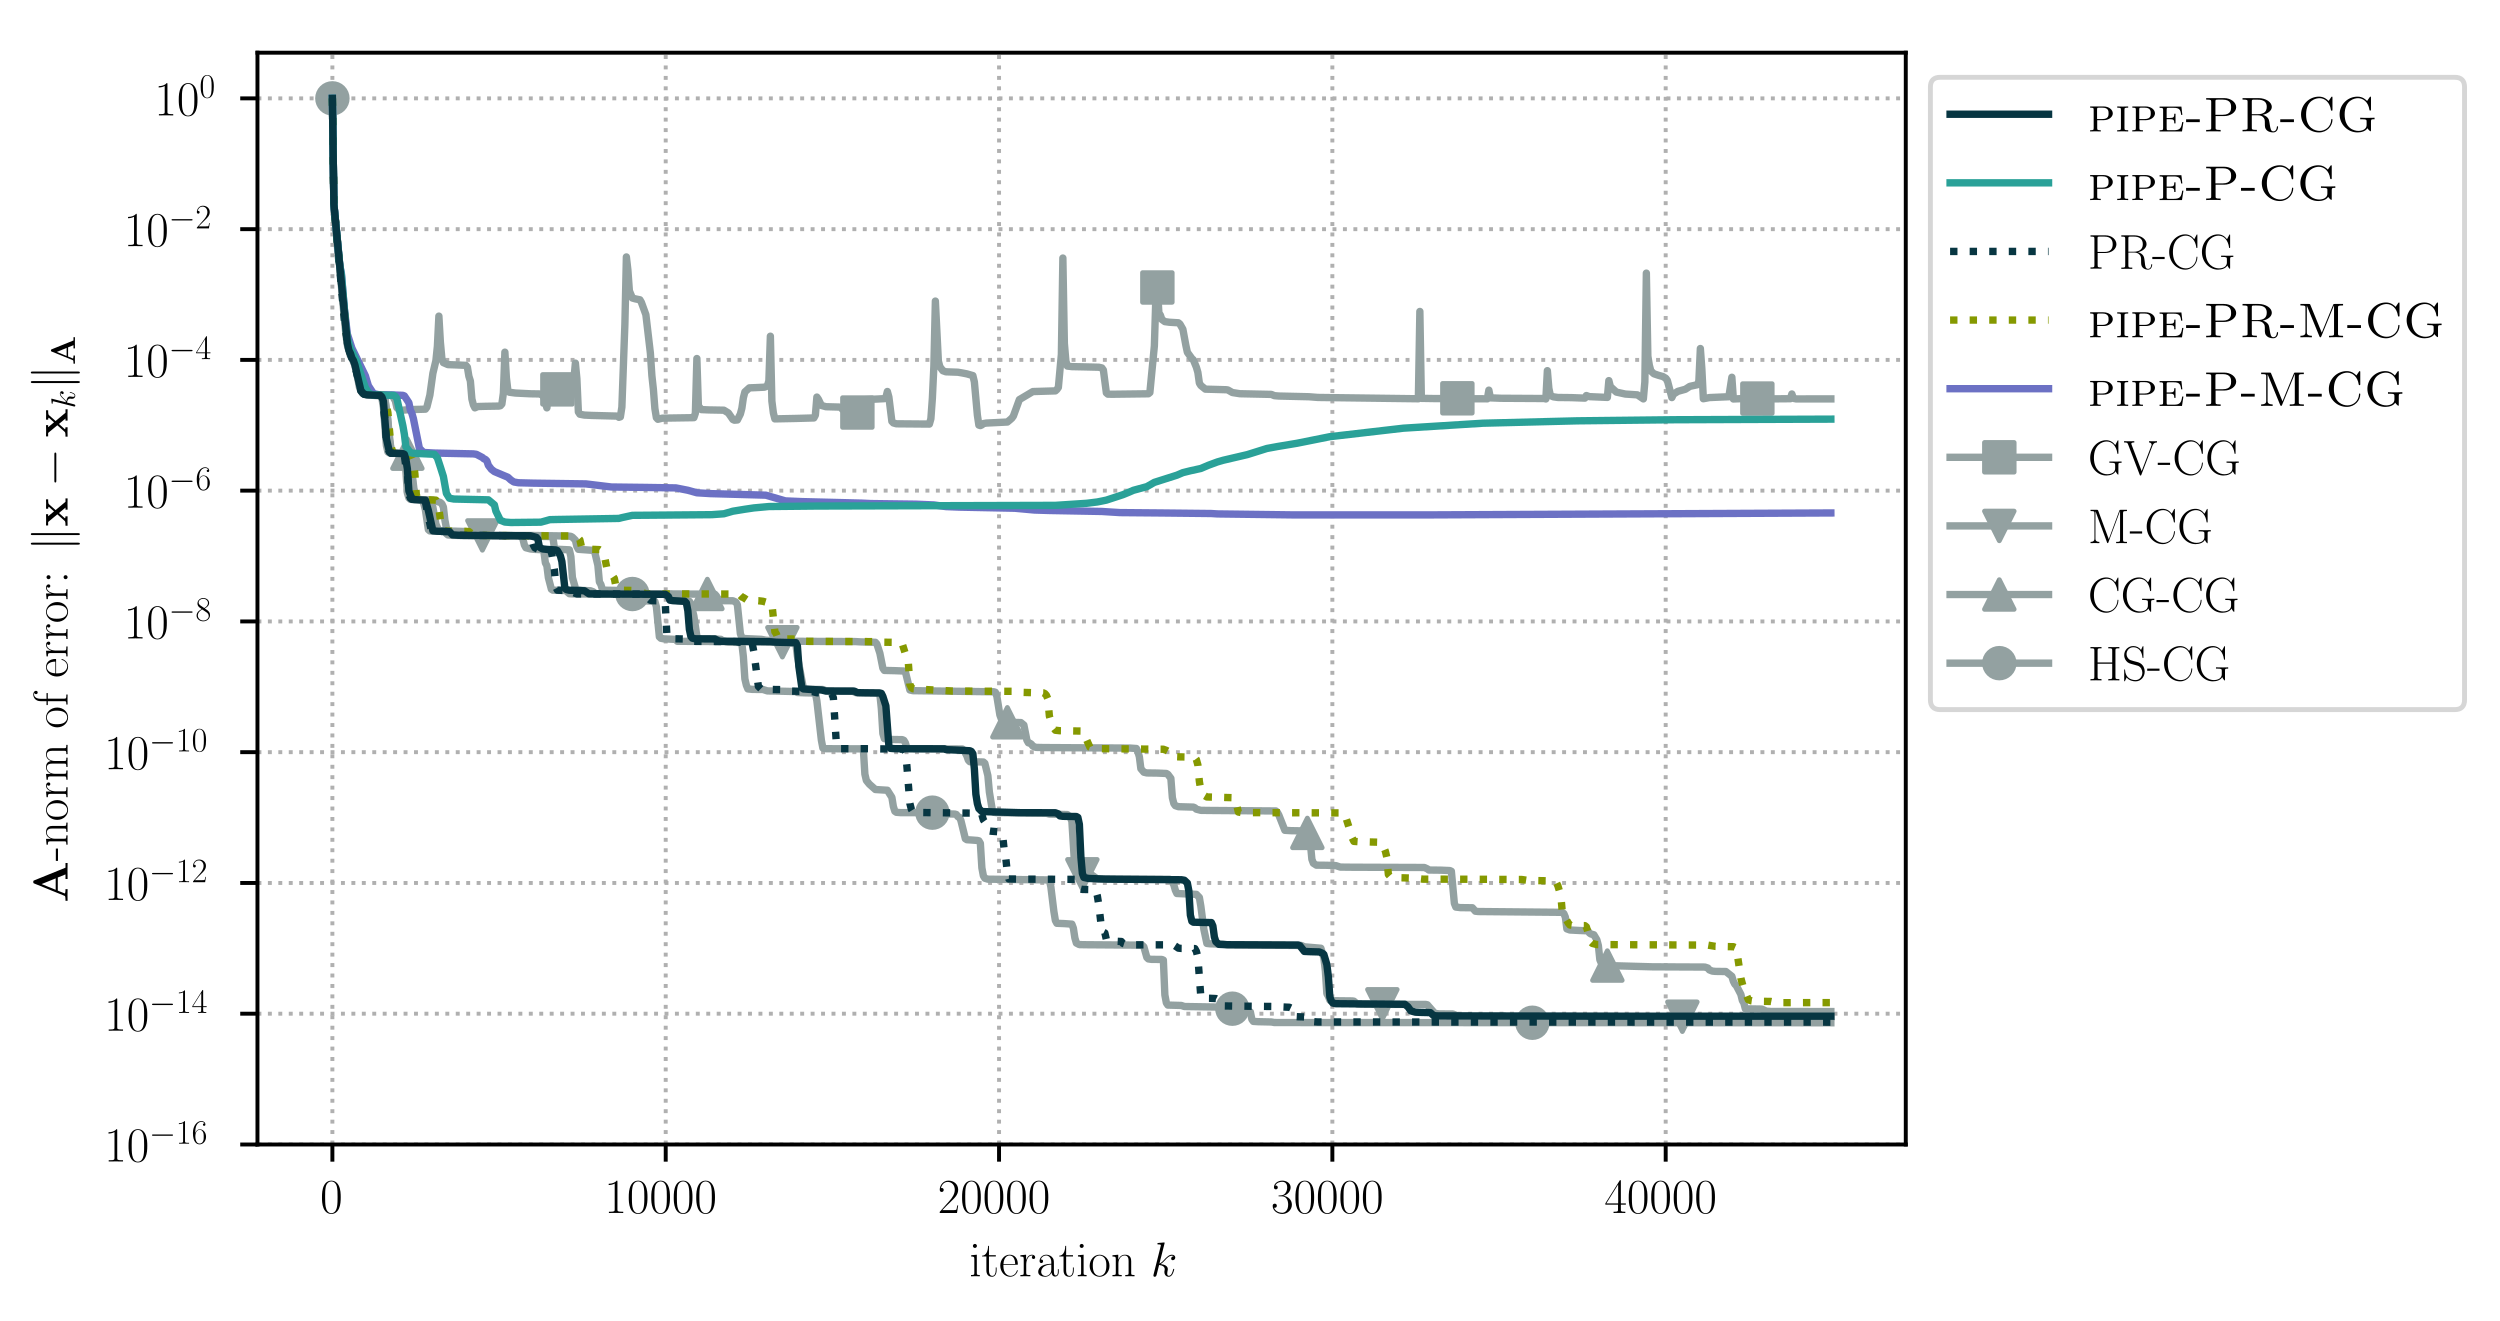 <?xml version="1.0" encoding="utf-8" standalone="no"?>
<!DOCTYPE svg PUBLIC "-//W3C//DTD SVG 1.1//EN"
  "http://www.w3.org/Graphics/SVG/1.1/DTD/svg11.dtd">
<!-- Created with matplotlib (https://matplotlib.org/) -->
<svg height="268.371pt" version="1.1" viewBox="0 0 507.791 268.371" width="507.791pt" xmlns="http://www.w3.org/2000/svg" xmlns:xlink="http://www.w3.org/1999/xlink">
 <defs>
  <style type="text/css">
*{stroke-linecap:butt;stroke-linejoin:round;}
  </style>
 </defs>
 <g id="figure_1">
  <g id="patch_1">
   <path d="M -0 268.371 
L 507.791 268.371 
L 507.791 0 
L -0 0 
z
" style="fill:#ffffff;"/>
  </g>
  <g id="axes_1">
   <g id="patch_2">
    <path d="M 52.294 232.46 
L 387.094 232.46 
L 387.094 10.7 
L 52.294 10.7 
z
" style="fill:#ffffff;"/>
   </g>
   <g id="matplotlib.axis_1">
    <g id="xtick_1">
     <g id="line2d_1">
      <path clip-path="url(#p8183919a5e)" d="M 67.513 232.46 
L 67.513 10.7 
" style="fill:none;stroke:#b0b0b0;stroke-dasharray:0.8,1.32;stroke-dashoffset:0;stroke-width:0.8;"/>
     </g>
     <g id="line2d_2">
      <defs>
       <path d="M 0 0 
L 0 3.5 
" id="m3e222df607" style="stroke:#000000;stroke-width:0.8;"/>
      </defs>
      <g>
       <use style="stroke:#000000;stroke-width:0.8;" x="67.513" xlink:href="#m3e222df607" y="232.46"/>
      </g>
     </g>
     <g id="text_1">
      <!-- $0$ -->
      <defs>
       <path d="M 42 31.844 
C 42 37.969 41.906 48.422 37.703 56.453 
C 34 63.484 28.094 66 22.906 66 
C 18.094 66 12 63.781 8.203 56.562 
C 4.203 49.016 3.797 39.672 3.797 31.844 
C 3.797 26.109 3.906 17.375 7 9.734 
C 11.297 -0.609 19 -2 22.906 -2 
C 27.5 -2 34.5 -0.109 38.594 9.438 
C 41.594 16.375 42 24.5 42 31.844 
z
M 22.906 -0.406 
C 16.5 -0.406 12.703 5.125 11.297 12.75 
C 10.203 18.688 10.203 27.328 10.203 32.953 
C 10.203 40.688 10.203 47.109 11.5 53.234 
C 13.406 61.781 19 64.391 22.906 64.391 
C 27 64.391 32.297 61.672 34.203 53.438 
C 35.5 47.719 35.594 40.984 35.594 32.953 
C 35.594 26.422 35.594 18.375 34.406 12.453 
C 32.297 1.5 26.406 -0.406 22.906 -0.406 
z
" id="CMR17-48"/>
      </defs>
      <g transform="translate(65.022 246.378)scale(0.1 -0.1)">
       <use transform="scale(0.996)" xlink:href="#CMR17-48"/>
      </g>
     </g>
    </g>
    <g id="xtick_2">
     <g id="line2d_3">
      <path clip-path="url(#p8183919a5e)" d="M 135.217 232.46 
L 135.217 10.7 
" style="fill:none;stroke:#b0b0b0;stroke-dasharray:0.8,1.32;stroke-dashoffset:0;stroke-width:0.8;"/>
     </g>
     <g id="line2d_4">
      <g>
       <use style="stroke:#000000;stroke-width:0.8;" x="135.217" xlink:href="#m3e222df607" y="232.46"/>
      </g>
     </g>
     <g id="text_2">
      <!-- $10000$ -->
      <defs>
       <path d="M 26.594 63.797 
C 26.594 65.891 26.5 66 25.094 66 
C 21.203 61.359 15.297 59.891 9.703 59.688 
C 9.406 59.688 8.906 59.688 8.797 59.5 
C 8.703 59.297 8.703 59.094 8.703 57 
C 11.797 57 17 57.594 21 59.984 
L 21 7.297 
C 21 3.797 20.797 2.594 12.203 2.594 
L 9.203 2.594 
L 9.203 0 
C 14 0.094 19 0.188 23.797 0.188 
C 28.594 0.188 33.594 0.094 38.406 0 
L 38.406 2.594 
L 35.406 2.594 
C 26.797 2.594 26.594 3.688 26.594 7.297 
z
" id="CMR17-49"/>
      </defs>
      <g transform="translate(122.763 246.378)scale(0.1 -0.1)">
       <use transform="scale(0.996)" xlink:href="#CMR17-49"/>
       <use transform="translate(45.69 0)scale(0.996)" xlink:href="#CMR17-48"/>
       <use transform="translate(91.381 0)scale(0.996)" xlink:href="#CMR17-48"/>
       <use transform="translate(137.071 0)scale(0.996)" xlink:href="#CMR17-48"/>
       <use transform="translate(182.762 0)scale(0.996)" xlink:href="#CMR17-48"/>
      </g>
     </g>
    </g>
    <g id="xtick_3">
     <g id="line2d_5">
      <path clip-path="url(#p8183919a5e)" d="M 202.921 232.46 
L 202.921 10.7 
" style="fill:none;stroke:#b0b0b0;stroke-dasharray:0.8,1.32;stroke-dashoffset:0;stroke-width:0.8;"/>
     </g>
     <g id="line2d_6">
      <g>
       <use style="stroke:#000000;stroke-width:0.8;" x="202.921" xlink:href="#m3e222df607" y="232.46"/>
      </g>
     </g>
     <g id="text_3">
      <!-- $20000$ -->
      <defs>
       <path d="M 41.703 15.469 
L 39.906 15.469 
C 38.906 8.391 38.094 7.188 37.703 6.594 
C 37.203 5.797 30 5.797 28.594 5.797 
L 9.406 5.797 
C 13 9.688 20 16.766 28.5 24.938 
C 34.594 30.719 41.703 37.5 41.703 47.391 
C 41.703 59.188 32.297 66 21.797 66 
C 10.797 66 4.094 56.297 4.094 47.297 
C 4.094 43.391 7 42.891 8.203 42.891 
C 9.203 42.891 12.203 43.484 12.203 46.984 
C 12.203 50.094 9.594 51 8.203 51 
C 7.594 51 7 50.891 6.594 50.688 
C 8.5 59.188 14.297 63.391 20.406 63.391 
C 29.094 63.391 34.797 56.5 34.797 47.391 
C 34.797 38.703 29.703 31.219 24 24.734 
L 4.094 2.297 
L 4.094 0 
L 39.297 0 
z
" id="CMR17-50"/>
      </defs>
      <g transform="translate(190.467 246.378)scale(0.1 -0.1)">
       <use transform="scale(0.996)" xlink:href="#CMR17-50"/>
       <use transform="translate(45.69 0)scale(0.996)" xlink:href="#CMR17-48"/>
       <use transform="translate(91.381 0)scale(0.996)" xlink:href="#CMR17-48"/>
       <use transform="translate(137.071 0)scale(0.996)" xlink:href="#CMR17-48"/>
       <use transform="translate(182.762 0)scale(0.996)" xlink:href="#CMR17-48"/>
      </g>
     </g>
    </g>
    <g id="xtick_4">
     <g id="line2d_7">
      <path clip-path="url(#p8183919a5e)" d="M 270.625 232.46 
L 270.625 10.7 
" style="fill:none;stroke:#b0b0b0;stroke-dasharray:0.8,1.32;stroke-dashoffset:0;stroke-width:0.8;"/>
     </g>
     <g id="line2d_8">
      <g>
       <use style="stroke:#000000;stroke-width:0.8;" x="270.625" xlink:href="#m3e222df607" y="232.46"/>
      </g>
     </g>
     <g id="text_4">
      <!-- $30000$ -->
      <defs>
       <path d="M 22.094 34 
C 31 34 34.906 26.141 34.906 17.094 
C 34.906 5.031 28.5 0.391 22.703 0.391 
C 17.406 0.391 8.797 3.016 6.094 10.797 
C 6.594 10.594 7.094 10.594 7.594 10.594 
C 10 10.594 11.797 12.188 11.797 14.797 
C 11.797 17.688 9.594 19 7.594 19 
C 5.906 19 3.297 18.188 3.297 14.484 
C 3.297 5.234 12.297 -2 22.906 -2 
C 34 -2 42.5 6.75 42.5 16.984 
C 42.5 26.844 34.5 34 25 35.094 
C 32.594 36.672 39.906 43.375 39.906 52.391 
C 39.906 60.25 32 66 23 66 
C 13.906 66 5.906 60.344 5.906 52.297 
C 5.906 48.797 8.5 48.188 9.797 48.188 
C 11.906 48.188 13.703 49.484 13.703 52.094 
C 13.703 54.688 11.906 56 9.797 56 
C 9.406 56 8.906 56 8.5 55.797 
C 11.406 62.484 19.297 63.688 22.797 63.688 
C 26.297 63.688 32.906 61.969 32.906 52.297 
C 32.906 49.484 32.5 44.547 29.094 40.219 
C 26.094 36.391 22.703 36.188 19.406 35.891 
C 18.906 35.891 16.594 35.688 16.203 35.688 
C 15.5 35.594 15.094 35.5 15.094 34.797 
C 15.094 34.094 15.203 34 17.203 34 
z
" id="CMR17-51"/>
      </defs>
      <g transform="translate(258.171 246.378)scale(0.1 -0.1)">
       <use transform="scale(0.996)" xlink:href="#CMR17-51"/>
       <use transform="translate(45.69 0)scale(0.996)" xlink:href="#CMR17-48"/>
       <use transform="translate(91.381 0)scale(0.996)" xlink:href="#CMR17-48"/>
       <use transform="translate(137.071 0)scale(0.996)" xlink:href="#CMR17-48"/>
       <use transform="translate(182.762 0)scale(0.996)" xlink:href="#CMR17-48"/>
      </g>
     </g>
    </g>
    <g id="xtick_5">
     <g id="line2d_9">
      <path clip-path="url(#p8183919a5e)" d="M 338.329 232.46 
L 338.329 10.7 
" style="fill:none;stroke:#b0b0b0;stroke-dasharray:0.8,1.32;stroke-dashoffset:0;stroke-width:0.8;"/>
     </g>
     <g id="line2d_10">
      <g>
       <use style="stroke:#000000;stroke-width:0.8;" x="338.329" xlink:href="#m3e222df607" y="232.46"/>
      </g>
     </g>
     <g id="text_5">
      <!-- $40000$ -->
      <defs>
       <path d="M 33.594 64.797 
C 33.594 66.891 33.5 67 31.703 67 
L 2 19.594 
L 2 17 
L 27.797 17 
L 27.797 7.188 
C 27.797 3.594 27.594 2.594 20.594 2.594 
L 18.703 2.594 
L 18.703 0 
C 21.906 0.188 27.297 0.188 30.703 0.188 
C 34.094 0.188 39.5 0.188 42.703 0 
L 42.703 2.594 
L 40.797 2.594 
C 33.797 2.594 33.594 3.594 33.594 7.188 
L 33.594 17 
L 43.797 17 
L 43.797 19.594 
L 33.594 19.594 
z
M 28.094 58.172 
L 28.094 19.594 
L 4 19.594 
z
" id="CMR17-52"/>
      </defs>
      <g transform="translate(325.876 246.378)scale(0.1 -0.1)">
       <use transform="scale(0.996)" xlink:href="#CMR17-52"/>
       <use transform="translate(45.69 0)scale(0.996)" xlink:href="#CMR17-48"/>
       <use transform="translate(91.381 0)scale(0.996)" xlink:href="#CMR17-48"/>
       <use transform="translate(137.071 0)scale(0.996)" xlink:href="#CMR17-48"/>
       <use transform="translate(182.762 0)scale(0.996)" xlink:href="#CMR17-48"/>
      </g>
     </g>
    </g>
    <g id="text_6">
     <!-- iteration $k$ -->
     <defs>
      <path d="M 15.5 61.891 
C 15.5 64.094 13.703 66 11.406 66 
C 9.203 66 7.297 64.188 7.297 61.891 
C 7.297 59.688 9.094 57.797 11.406 57.797 
C 13.594 57.797 15.5 59.594 15.5 61.891 
z
M 3.797 42.891 
L 3.797 40.297 
C 9.406 40.297 10.203 39.688 10.203 34.859 
L 10.203 6.922 
C 10.203 3.094 9.797 2.594 3.406 2.594 
L 3.406 0 
C 5.797 0.188 10.094 0.188 12.594 0.188 
C 15 0.188 19.094 0.188 21.406 0 
L 21.406 2.594 
C 15.5 2.594 15.297 3.203 15.297 6.812 
L 15.297 44 
z
" id="CMR17-105"/>
      <path d="M 15.094 40.391 
L 29.094 40.391 
L 29.094 43 
L 15.094 43 
L 15.094 62 
L 13.297 62 
C 13.094 51.438 9.594 42.188 1.094 41.984 
L 1.094 40.391 
L 9.797 40.391 
L 9.797 12.156 
C 9.797 10.234 9.797 -1 21.406 -1 
C 27.297 -1 30.703 4.812 30.703 12.25 
L 30.703 17.984 
L 28.906 17.984 
L 28.906 12.344 
C 28.906 5.422 26.203 0.797 22 0.797 
C 19.094 0.797 15.094 2.797 15.094 11.953 
z
" id="CMR17-116"/>
      <path d="M 38.094 23.484 
C 38.5 23.891 38.5 24.094 38.5 25.094 
C 38.5 35.172 33.094 44 21.703 44 
C 11.094 44 2.703 33.984 2.703 21.781 
C 2.703 8.656 12.203 -1 22.797 -1 
C 34 -1 38.406 9.672 38.406 11.797 
C 38.406 12.5 37.797 12.5 37.594 12.5 
C 36.906 12.5 36.797 12.297 36.406 11.078 
C 34.203 4.219 28.703 0.797 23.5 0.797 
C 19.203 0.797 14.906 3.219 12.203 7.656 
C 9.094 12.797 9.094 18.75 9.094 23.484 
z
M 9.203 25 
C 9.906 39.234 17.594 42.391 21.594 42.391 
C 28.406 42.391 33 36.062 33.094 25 
z
" id="CMR17-101"/>
      <path d="M 15 23.703 
C 15 33.344 19.094 42.391 26.594 42.391 
C 27.297 42.391 28 42.297 28.703 41.984 
C 28.703 41.984 26.5 41.281 26.5 38.672 
C 26.5 36.266 28.406 35.266 29.906 35.266 
C 31.094 35.266 33.297 35.969 33.297 38.781 
C 33.297 41.984 30.094 44 26.703 44 
C 19.094 44 15.797 36.562 14.797 33.047 
L 14.703 33.047 
L 14.703 44 
L 3.094 42.891 
L 3.094 40.281 
C 9 40.281 9.906 39.688 9.906 34.859 
L 9.906 6.922 
C 9.906 3.094 9.5 2.594 3.094 2.594 
L 3.094 0 
C 5.5 0.188 10.094 0.188 12.703 0.188 
C 15.594 0.188 20.703 0.188 23.406 0 
L 23.406 2.594 
C 16.203 2.594 15 2.594 15 7.109 
z
" id="CMR17-114"/>
      <path d="M 36 25.875 
C 36 32 36 35.547 31.797 39.594 
C 28.094 42.984 23.797 44 20.406 44 
C 12.5 44 6.797 37.625 6.797 30.891 
C 6.797 27.188 9.797 27 10.406 27 
C 11.703 27 14 27.797 14 30.594 
C 14 33.094 12.094 34.188 10.406 34.188 
C 10 34.188 9.5 34.094 9.203 34 
C 11.297 40.531 16.703 42.391 20.203 42.391 
C 25.203 42.391 30.703 37.828 30.703 29.297 
L 30.703 25.5 
C 24.797 25.297 17.703 24.5 12.094 21.453 
C 5.797 17.922 4 12.844 4 9 
C 4 1.203 13 -1 18.297 -1 
C 23.797 -1 28.906 2.109 31.094 7.891 
C 31.297 3.422 34.094 -0.609 38.5 -0.609 
C 40.594 -0.609 45.906 0.797 45.906 8.797 
L 45.906 14.469 
L 44.094 14.469 
L 44.094 8.703 
C 44.094 2.516 41.406 1.703 40.094 1.703 
C 36 1.703 36 6.969 36 11.438 
z
M 30.703 13.859 
C 30.703 5.047 24.5 0.594 19 0.594 
C 14 0.594 10.094 4.344 10.094 9 
C 10.094 12.047 11.406 17.406 17.203 20.656 
C 22 23.391 27.5 23.797 30.703 24 
z
" id="CMR17-97"/>
      <path d="M 43.094 21.188 
C 43.094 34 33.797 44 22.906 44 
C 12 44 2.703 34 2.703 21.188 
C 2.703 8.594 12 -1 22.906 -1 
C 33.797 -1 43.094 8.594 43.094 21.188 
z
M 22.906 0.797 
C 18.203 0.797 14.203 3.594 11.906 7.5 
C 9.406 12 9.094 17.594 9.094 22 
C 9.094 26.188 9.297 31.391 11.906 35.891 
C 13.906 39.188 17.797 42.391 22.906 42.391 
C 27.406 42.391 31.203 39.891 33.594 36.391 
C 36.703 31.688 36.703 25.094 36.703 22 
C 36.703 18.094 36.5 12.094 33.797 7.297 
C 31 2.688 26.703 0.797 22.906 0.797 
z
" id="CMR17-111"/>
      <path d="M 41.5 30.531 
C 41.5 35.656 40.5 44 28.703 44 
C 20.797 44 16.703 37.875 15.203 33.844 
L 15.094 33.844 
L 15.094 44 
L 3.297 42.891 
L 3.297 40.281 
C 9.203 40.281 10.094 39.688 10.094 34.859 
L 10.094 6.922 
C 10.094 3.094 9.703 2.594 3.297 2.594 
L 3.297 0 
C 5.703 0.188 10.094 0.188 12.703 0.188 
C 15.297 0.188 19.797 0.188 22.203 0 
L 22.203 2.594 
C 15.797 2.594 15.406 3 15.406 6.922 
L 15.406 26.219 
C 15.406 35.453 21 42.391 28 42.391 
C 35.406 42.391 36.203 35.766 36.203 30.938 
L 36.203 6.922 
C 36.203 3.094 35.797 2.594 29.406 2.594 
L 29.406 0 
C 31.797 0.188 36.203 0.188 38.797 0.188 
C 41.406 0.188 45.906 0.188 48.297 0 
L 48.297 2.594 
C 41.906 2.594 41.5 3 41.5 6.922 
z
" id="CMR17-110"/>
      <path d="M 28.094 66.484 
C 28.203 66.891 28.406 67.484 28.406 67.984 
C 28.406 69 27.406 69 27.203 69 
C 27.094 69 23.5 68.688 21.703 68.484 
C 20 68.391 18.5 68.188 16.703 68.094 
C 14.297 67.891 13.594 67.797 13.594 65.984 
C 13.594 64.984 14.594 64.984 15.594 64.984 
C 20.703 64.984 20.703 64.109 20.703 63.125 
C 20.703 62.719 20.703 62.531 20.203 60.75 
L 5.906 3.906 
C 5.5 2.391 5.5 2.203 5.5 1.594 
C 5.5 -0.609 7.203 -1 8.203 -1 
C 11 -1 11.594 1.188 12.406 4.297 
L 17.094 23.062 
C 24.297 22.266 28.594 19.25 28.594 14.438 
C 28.594 13.828 28.594 13.438 28.297 11.922 
C 27.906 10.422 27.906 9.219 27.906 8.719 
C 27.906 2.891 31.703 -1 36.797 -1 
C 41.406 -1 43.797 3.203 44.594 4.609 
C 46.703 8.312 48 13.938 48 14.328 
C 48 14.828 47.594 15.234 47 15.234 
C 46.094 15.234 46 14.828 45.594 13.234 
C 44.203 8.016 42.094 1 37 1 
C 35 1 33.703 2 33.703 5.812 
C 33.703 7.719 34.094 9.922 34.5 11.422 
C 34.906 13.234 34.906 13.328 34.906 14.531 
C 34.906 20.453 29.594 23.766 20.406 24.969 
C 24 27.172 27.594 31.078 29 32.594 
C 34.703 38.984 38.594 41.984 43.203 41.984 
C 45.5 41.984 46.094 41.484 46.797 41 
C 43.094 40.594 41.703 37.984 41.703 35.984 
C 41.703 33.594 43.594 32.797 45 32.797 
C 47.703 32.797 50.094 35.094 50.094 38.297 
C 50.094 41.156 47.797 44 43.297 44 
C 37.797 44 33.297 40.297 26.203 32.297 
C 25.203 31.078 21.5 27.281 17.797 25.875 
z
" id="CMMI12-107"/>
     </defs>
     <g transform="translate(196.885 259.234)scale(0.1 -0.1)">
      <use transform="scale(0.996)" xlink:href="#CMR17-105"/>
      <use transform="translate(24.871 0)scale(0.996)" xlink:href="#CMR17-116"/>
      <use transform="translate(60.152 0)scale(0.996)" xlink:href="#CMR17-101"/>
      <use transform="translate(100.637 0)scale(0.996)" xlink:href="#CMR17-114"/>
      <use transform="translate(135.918 0)scale(0.996)" xlink:href="#CMR17-97"/>
      <use transform="translate(181.609 0)scale(0.996)" xlink:href="#CMR17-116"/>
      <use transform="translate(216.889 0)scale(0.996)" xlink:href="#CMR17-105"/>
      <use transform="translate(241.761 0)scale(0.996)" xlink:href="#CMR17-111"/>
      <use transform="translate(287.451 0)scale(0.996)" xlink:href="#CMR17-110"/>
      <use transform="translate(368.422 0)scale(0.996)" xlink:href="#CMMI12-107"/>
     </g>
    </g>
   </g>
   <g id="matplotlib.axis_2">
    <g id="ytick_1">
     <g id="line2d_11">
      <path clip-path="url(#p8183919a5e)" d="M 52.294 232.46 
L 387.094 232.46 
" style="fill:none;stroke:#b0b0b0;stroke-dasharray:0.8,1.32;stroke-dashoffset:0;stroke-width:0.8;"/>
     </g>
     <g id="line2d_12">
      <defs>
       <path d="M 0 0 
L -3.5 0 
" id="m6e48be257d" style="stroke:#000000;stroke-width:0.8;"/>
      </defs>
      <g>
       <use style="stroke:#000000;stroke-width:0.8;" x="52.294" xlink:href="#m6e48be257d" y="232.46"/>
      </g>
     </g>
     <g id="text_7">
      <!-- $10^{-16}$ -->
      <defs>
       <path d="M 65.906 23 
C 67.594 23 69.406 23 69.406 25 
C 69.406 27 67.594 27 65.906 27 
L 11.797 27 
C 10.094 27 8.297 27 8.297 25 
C 8.297 23 10.094 23 11.797 23 
z
" id="CMSY10-0"/>
       <path d="M 10.594 34.344 
C 10.594 58 21.797 63.688 28.297 63.688 
C 30.406 63.688 35.5 63.266 37.5 59.094 
C 35.906 59.094 32.906 59.094 32.906 55.594 
C 32.906 52.891 35.094 52 36.5 52 
C 37.406 52 40.094 52.391 40.094 55.797 
C 40.094 62.297 35.094 66 28.203 66 
C 16.297 66 3.797 53.297 3.797 31.422 
C 3.797 4.016 15.094 -2 23.094 -2 
C 32.797 -2 42 6.734 42 20.234 
C 42 32.828 33.906 42 23.703 42 
C 17.594 42 13.094 37.969 10.594 30.922 
z
M 23.094 0.391 
C 10.797 0.391 10.797 18.938 10.797 22.656 
C 10.797 29.906 14.203 40.391 23.5 40.391 
C 25.203 40.391 30.094 40.391 33.406 33.438 
C 35.203 29.516 35.203 25.375 35.203 20.344 
C 35.203 14.906 35.203 10.875 33.094 6.844 
C 30.906 2.703 27.703 0.391 23.094 0.391 
z
" id="CMR17-54"/>
      </defs>
      <g transform="translate(21.163 235.919)scale(0.1 -0.1)">
       <use transform="scale(0.996)" xlink:href="#CMR17-49"/>
       <use transform="translate(45.69 0)scale(0.996)" xlink:href="#CMR17-48"/>
       <use transform="translate(91.381 36.154)scale(0.697)" xlink:href="#CMSY10-0"/>
       <use transform="translate(145.622 36.154)scale(0.697)" xlink:href="#CMR17-49"/>
       <use transform="translate(177.605 36.154)scale(0.697)" xlink:href="#CMR17-54"/>
      </g>
     </g>
    </g>
    <g id="ytick_2">
     <g id="line2d_13">
      <path clip-path="url(#p8183919a5e)" d="M 52.294 205.9 
L 387.094 205.9 
" style="fill:none;stroke:#b0b0b0;stroke-dasharray:0.8,1.32;stroke-dashoffset:0;stroke-width:0.8;"/>
     </g>
     <g id="line2d_14">
      <g>
       <use style="stroke:#000000;stroke-width:0.8;" x="52.294" xlink:href="#m6e48be257d" y="205.9"/>
      </g>
     </g>
     <g id="text_8">
      <!-- $10^{-14}$ -->
      <g transform="translate(21.163 209.36)scale(0.1 -0.1)">
       <use transform="scale(0.996)" xlink:href="#CMR17-49"/>
       <use transform="translate(45.69 0)scale(0.996)" xlink:href="#CMR17-48"/>
       <use transform="translate(91.381 36.154)scale(0.697)" xlink:href="#CMSY10-0"/>
       <use transform="translate(145.622 36.154)scale(0.697)" xlink:href="#CMR17-49"/>
       <use transform="translate(177.605 36.154)scale(0.697)" xlink:href="#CMR17-52"/>
      </g>
     </g>
    </g>
    <g id="ytick_3">
     <g id="line2d_15">
      <path clip-path="url(#p8183919a5e)" d="M 52.294 179.341 
L 387.094 179.341 
" style="fill:none;stroke:#b0b0b0;stroke-dasharray:0.8,1.32;stroke-dashoffset:0;stroke-width:0.8;"/>
     </g>
     <g id="line2d_16">
      <g>
       <use style="stroke:#000000;stroke-width:0.8;" x="52.294" xlink:href="#m6e48be257d" y="179.341"/>
      </g>
     </g>
     <g id="text_9">
      <!-- $10^{-12}$ -->
      <g transform="translate(21.163 182.8)scale(0.1 -0.1)">
       <use transform="scale(0.996)" xlink:href="#CMR17-49"/>
       <use transform="translate(45.69 0)scale(0.996)" xlink:href="#CMR17-48"/>
       <use transform="translate(91.381 36.154)scale(0.697)" xlink:href="#CMSY10-0"/>
       <use transform="translate(145.622 36.154)scale(0.697)" xlink:href="#CMR17-49"/>
       <use transform="translate(177.605 36.154)scale(0.697)" xlink:href="#CMR17-50"/>
      </g>
     </g>
    </g>
    <g id="ytick_4">
     <g id="line2d_17">
      <path clip-path="url(#p8183919a5e)" d="M 52.294 152.781 
L 387.094 152.781 
" style="fill:none;stroke:#b0b0b0;stroke-dasharray:0.8,1.32;stroke-dashoffset:0;stroke-width:0.8;"/>
     </g>
     <g id="line2d_18">
      <g>
       <use style="stroke:#000000;stroke-width:0.8;" x="52.294" xlink:href="#m6e48be257d" y="152.781"/>
      </g>
     </g>
     <g id="text_10">
      <!-- $10^{-10}$ -->
      <g transform="translate(21.163 156.24)scale(0.1 -0.1)">
       <use transform="scale(0.996)" xlink:href="#CMR17-49"/>
       <use transform="translate(45.69 0)scale(0.996)" xlink:href="#CMR17-48"/>
       <use transform="translate(91.381 36.154)scale(0.697)" xlink:href="#CMSY10-0"/>
       <use transform="translate(145.622 36.154)scale(0.697)" xlink:href="#CMR17-49"/>
       <use transform="translate(177.605 36.154)scale(0.697)" xlink:href="#CMR17-48"/>
      </g>
     </g>
    </g>
    <g id="ytick_5">
     <g id="line2d_19">
      <path clip-path="url(#p8183919a5e)" d="M 52.294 126.221 
L 387.094 126.221 
" style="fill:none;stroke:#b0b0b0;stroke-dasharray:0.8,1.32;stroke-dashoffset:0;stroke-width:0.8;"/>
     </g>
     <g id="line2d_20">
      <g>
       <use style="stroke:#000000;stroke-width:0.8;" x="52.294" xlink:href="#m6e48be257d" y="126.221"/>
      </g>
     </g>
     <g id="text_11">
      <!-- $10^{-8}$ -->
      <defs>
       <path d="M 27.203 35.766 
C 33.5 38.969 39.906 43.797 39.906 51.531 
C 39.906 60.688 31.094 66 23 66 
C 13.906 66 5.906 59.375 5.906 50.234 
C 5.906 47.719 6.5 43.391 10.406 39.578 
C 11.406 38.578 15.594 35.562 18.297 33.656 
C 13.797 31.344 3.297 25.812 3.297 14.766 
C 3.297 4.406 13.094 -2 22.797 -2 
C 33.5 -2 42.5 5.719 42.5 15.969 
C 42.5 25.109 36.406 29.328 32.406 32.047 
z
M 14.094 44.609 
C 13.297 45.109 9.297 48.219 9.297 52.938 
C 9.297 59.078 15.594 63.688 22.797 63.688 
C 30.703 63.688 36.5 58.062 36.5 51.531 
C 36.5 42.188 26.094 36.859 25.594 36.859 
C 25.5 36.859 25.406 36.859 24.594 37.469 
z
M 32.5 24 
C 34 22.906 38.797 19.578 38.797 13.453 
C 38.797 6.016 31.406 0.391 23 0.391 
C 13.906 0.391 7 6.922 7 14.859 
C 7 22.797 13.094 29.438 20 32.547 
z
" id="CMR17-56"/>
      </defs>
      <g transform="translate(25.134 129.68)scale(0.1 -0.1)">
       <use transform="scale(0.996)" xlink:href="#CMR17-49"/>
       <use transform="translate(45.69 0)scale(0.996)" xlink:href="#CMR17-48"/>
       <use transform="translate(91.381 36.154)scale(0.697)" xlink:href="#CMSY10-0"/>
       <use transform="translate(145.622 36.154)scale(0.697)" xlink:href="#CMR17-56"/>
      </g>
     </g>
    </g>
    <g id="ytick_6">
     <g id="line2d_21">
      <path clip-path="url(#p8183919a5e)" d="M 52.294 99.661 
L 387.094 99.661 
" style="fill:none;stroke:#b0b0b0;stroke-dasharray:0.8,1.32;stroke-dashoffset:0;stroke-width:0.8;"/>
     </g>
     <g id="line2d_22">
      <g>
       <use style="stroke:#000000;stroke-width:0.8;" x="52.294" xlink:href="#m6e48be257d" y="99.661"/>
      </g>
     </g>
     <g id="text_12">
      <!-- $10^{-6}$ -->
      <g transform="translate(25.134 103.121)scale(0.1 -0.1)">
       <use transform="scale(0.996)" xlink:href="#CMR17-49"/>
       <use transform="translate(45.69 0)scale(0.996)" xlink:href="#CMR17-48"/>
       <use transform="translate(91.381 36.154)scale(0.697)" xlink:href="#CMSY10-0"/>
       <use transform="translate(145.622 36.154)scale(0.697)" xlink:href="#CMR17-54"/>
      </g>
     </g>
    </g>
    <g id="ytick_7">
     <g id="line2d_23">
      <path clip-path="url(#p8183919a5e)" d="M 52.294 73.102 
L 387.094 73.102 
" style="fill:none;stroke:#b0b0b0;stroke-dasharray:0.8,1.32;stroke-dashoffset:0;stroke-width:0.8;"/>
     </g>
     <g id="line2d_24">
      <g>
       <use style="stroke:#000000;stroke-width:0.8;" x="52.294" xlink:href="#m6e48be257d" y="73.102"/>
      </g>
     </g>
     <g id="text_13">
      <!-- $10^{-4}$ -->
      <g transform="translate(25.134 76.561)scale(0.1 -0.1)">
       <use transform="scale(0.996)" xlink:href="#CMR17-49"/>
       <use transform="translate(45.69 0)scale(0.996)" xlink:href="#CMR17-48"/>
       <use transform="translate(91.381 36.154)scale(0.697)" xlink:href="#CMSY10-0"/>
       <use transform="translate(145.622 36.154)scale(0.697)" xlink:href="#CMR17-52"/>
      </g>
     </g>
    </g>
    <g id="ytick_8">
     <g id="line2d_25">
      <path clip-path="url(#p8183919a5e)" d="M 52.294 46.542 
L 387.094 46.542 
" style="fill:none;stroke:#b0b0b0;stroke-dasharray:0.8,1.32;stroke-dashoffset:0;stroke-width:0.8;"/>
     </g>
     <g id="line2d_26">
      <g>
       <use style="stroke:#000000;stroke-width:0.8;" x="52.294" xlink:href="#m6e48be257d" y="46.542"/>
      </g>
     </g>
     <g id="text_14">
      <!-- $10^{-2}$ -->
      <g transform="translate(25.134 50.001)scale(0.1 -0.1)">
       <use transform="scale(0.996)" xlink:href="#CMR17-49"/>
       <use transform="translate(45.69 0)scale(0.996)" xlink:href="#CMR17-48"/>
       <use transform="translate(91.381 36.154)scale(0.697)" xlink:href="#CMSY10-0"/>
       <use transform="translate(145.622 36.154)scale(0.697)" xlink:href="#CMR17-50"/>
      </g>
     </g>
    </g>
    <g id="ytick_9">
     <g id="line2d_27">
      <path clip-path="url(#p8183919a5e)" d="M 52.294 19.982 
L 387.094 19.982 
" style="fill:none;stroke:#b0b0b0;stroke-dasharray:0.8,1.32;stroke-dashoffset:0;stroke-width:0.8;"/>
     </g>
     <g id="line2d_28">
      <g>
       <use style="stroke:#000000;stroke-width:0.8;" x="52.294" xlink:href="#m6e48be257d" y="19.982"/>
      </g>
     </g>
     <g id="text_15">
      <!-- $10^{0}$ -->
      <g transform="translate(31.361 23.441)scale(0.1 -0.1)">
       <use transform="scale(0.996)" xlink:href="#CMR17-49"/>
       <use transform="translate(45.69 0)scale(0.996)" xlink:href="#CMR17-48"/>
       <use transform="translate(91.381 36.154)scale(0.697)" xlink:href="#CMR17-48"/>
      </g>
     </g>
    </g>
    <g id="text_16">
     <!-- $\mathbf{A}$-norm of error: $\| \mathbf{x}-\mathbf{x}_k \|_\mathbf{A}$ -->
     <defs>
      <path d="M 45.797 67.703 
C 45.094 69.5 44.906 70 42.5 70 
C 40 70 39.797 69.5 39.094 67.703 
L 14.297 6.703 
C 13.594 5.094 13.594 4.891 10.797 4.594 
C 8.297 4.297 7.906 4.297 5.703 4.297 
L 3.906 4.297 
L 3.906 0 
C 6.5 0.188 12.5 0.188 15.406 0.188 
C 18.094 0.188 25.406 0.188 27.703 0 
L 27.703 4.297 
C 25.5 4.297 21.703 4.297 18.906 5.406 
C 19.203 6.312 19.203 6.5 19.406 6.906 
L 24.703 20 
L 51.5 20 
L 57.797 4.297 
L 48.406 4.297 
L 48.406 0 
C 51.594 0.188 61.297 0.188 65.094 0.188 
C 68.297 0.188 78.5 0.188 81 0 
L 81 4.297 
L 71.5 4.297 
z
M 38.094 53.031 
L 49.703 24.297 
L 26.406 24.297 
z
" id="CMBX12-65"/>
      <path d="M 25.5 19.594 
L 25.5 24 
L 0.406 24 
L 0.406 19.594 
z
" id="CMR17-45"/>
      <path d="M 67.594 30.531 
C 67.594 35.562 66.703 44 54.797 44 
C 48 44 43.297 39.375 41.5 33.953 
L 41.406 33.953 
C 40.203 42.188 34.297 44 28.703 44 
C 20.797 44 16.703 37.875 15.203 33.844 
L 15.094 33.844 
L 15.094 44 
L 3.297 42.891 
L 3.297 40.281 
C 9.203 40.281 10.094 39.688 10.094 34.859 
L 10.094 6.922 
C 10.094 3.094 9.703 2.594 3.297 2.594 
L 3.297 0 
C 5.703 0.188 10.094 0.188 12.703 0.188 
C 15.297 0.188 19.797 0.188 22.203 0 
L 22.203 2.594 
C 15.797 2.594 15.406 3 15.406 6.922 
L 15.406 26.219 
C 15.406 35.453 21 42.391 28 42.391 
C 35.406 42.391 36.203 35.766 36.203 30.938 
L 36.203 6.922 
C 36.203 3.094 35.797 2.594 29.406 2.594 
L 29.406 0 
C 31.797 0.188 36.203 0.188 38.797 0.188 
C 41.406 0.188 45.906 0.188 48.297 0 
L 48.297 2.594 
C 41.906 2.594 41.5 3 41.5 6.922 
L 41.5 26.219 
C 41.5 35.453 47.094 42.391 54.094 42.391 
C 61.5 42.391 62.297 35.766 62.297 30.938 
L 62.297 6.922 
C 62.297 3.094 61.906 2.594 55.5 2.594 
L 55.5 0 
C 57.906 0.188 62.297 0.188 64.906 0.188 
C 67.5 0.188 72 0.188 74.406 0 
L 74.406 2.594 
C 68 2.594 67.594 3 67.594 6.922 
z
" id="CMR17-109"/>
      <path d="M 15.297 40.391 
L 26.703 40.391 
L 26.703 43 
L 15.094 43 
L 15.094 55.297 
C 15.094 63.688 19.297 68.391 23.594 68.391 
C 24.906 68.391 26.406 68.172 27.406 67.797 
C 26.594 67.594 24.5 66.891 24.5 64.391 
C 24.5 61.797 26.5 61 27.906 61 
C 29.297 61 31.297 61.797 31.297 64.391 
C 31.297 68.016 27.703 70 23.703 70 
C 18 70 10.203 65.797 10.203 55.094 
L 10.203 43 
L 2.203 43 
L 2.203 40.391 
L 10.203 40.391 
L 10.203 6.891 
C 10.203 3.094 9.797 2.594 3.406 2.594 
L 3.406 0 
C 5.797 0.188 10.406 0.188 13 0.188 
C 15.906 0.188 21 0.188 23.703 0 
L 23.703 2.594 
C 16.5 2.594 15.297 2.594 15.297 7.094 
z
" id="CMR17-102"/>
      <path d="M 16.594 38.891 
C 16.594 41.391 14.594 43 12.5 43 
C 10.5 43 8.406 41.391 8.406 38.891 
C 8.406 36.391 10.406 34.797 12.5 34.797 
C 14.5 34.797 16.594 36.391 16.594 38.891 
z
M 16.594 4.094 
C 16.594 6.594 14.594 8.188 12.5 8.188 
C 10.5 8.188 8.406 6.594 8.406 4.094 
C 8.406 1.594 10.406 0 12.5 0 
C 14.5 0 16.594 1.594 16.594 4.094 
z
" id="CMR17-58"/>
      <path d="M 17.203 71.594 
C 17.203 73.188 17.203 75 15.203 75 
C 13.203 75 13.203 72.797 13.203 71.297 
L 13.203 -21.312 
C 13.203 -22.906 13.203 -25 15.203 -25 
C 17.203 -25 17.203 -23.203 17.203 -21.609 
z
M 36.703 71.297 
C 36.703 72.891 36.703 75 34.703 75 
C 32.703 75 32.703 73.188 32.703 71.594 
L 32.703 -21.609 
C 32.703 -23.203 32.703 -25 34.703 -25 
C 36.703 -25 36.703 -22.812 36.703 -21.312 
z
" id="CMSY10-107"/>
      <path d="M 33.703 24.469 
L 45.297 37.609 
C 46.406 38.906 47.297 39.688 55.594 39.688 
L 55.594 44 
C 50 43.797 49.797 43.797 46.406 43.797 
C 43.5 43.797 39.203 43.797 36.406 44 
L 36.406 39.688 
C 38.297 39.688 40.406 39.203 40.406 38.5 
C 40.406 38.312 39.906 37.609 39.703 37.422 
L 31 27.719 
L 21.094 39.688 
L 25.297 39.688 
L 25.297 44 
C 23 43.797 16.203 43.797 13.5 43.797 
C 10.5 43.797 5.094 43.797 2.297 44 
L 2.297 39.688 
L 9.406 39.688 
L 25 20.906 
L 12 6.375 
C 10.797 4.984 10.094 4.297 1.797 4.297 
L 1.797 0 
C 7.797 0.188 8 0.188 11.094 0.188 
C 14 0.188 18.203 0.188 21 0 
L 21 4.297 
C 19.094 4.297 17 4.781 17 5.484 
C 17 5.578 17 5.672 17.703 6.469 
L 27.703 17.641 
L 38.797 4.297 
L 34.594 4.297 
L 34.594 0 
C 37 0.188 43.703 0.188 46.5 0.188 
C 49.5 0.188 54.797 0.188 57.594 0 
L 57.594 4.297 
L 50.594 4.297 
z
" id="CMBX12-120"/>
     </defs>
     <g transform="translate(15.225 183.363)rotate(-90)scale(0.1 -0.1)">
      <use transform="translate(0 14.944)scale(0.996)" xlink:href="#CMBX12-65"/>
      <use transform="translate(84.636 14.944)scale(0.996)" xlink:href="#CMR17-45"/>
      <use transform="translate(114.712 14.944)scale(0.996)" xlink:href="#CMR17-110"/>
      <use transform="translate(165.608 14.944)scale(0.996)" xlink:href="#CMR17-111"/>
      <use transform="translate(211.298 14.944)scale(0.996)" xlink:href="#CMR17-114"/>
      <use transform="translate(246.579 14.944)scale(0.996)" xlink:href="#CMR17-109"/>
      <use transform="translate(353.575 14.944)scale(0.996)" xlink:href="#CMR17-111"/>
      <use transform="translate(399.265 14.944)scale(0.996)" xlink:href="#CMR17-102"/>
      <use transform="translate(456.814 14.944)scale(0.996)" xlink:href="#CMR17-101"/>
      <use transform="translate(497.3 14.944)scale(0.996)" xlink:href="#CMR17-114"/>
      <use transform="translate(532.581 14.944)scale(0.996)" xlink:href="#CMR17-114"/>
      <use transform="translate(567.862 14.944)scale(0.996)" xlink:href="#CMR17-111"/>
      <use transform="translate(613.552 14.944)scale(0.996)" xlink:href="#CMR17-114"/>
      <use transform="translate(648.833 14.944)scale(0.996)" xlink:href="#CMR17-58"/>
      <use transform="translate(714.19 14.944)scale(0.996)" xlink:href="#CMSY10-107"/>
      <use transform="translate(764.003 14.944)scale(0.996)" xlink:href="#CMBX12-120"/>
      <use transform="translate(845.295 14.944)scale(0.996)" xlink:href="#CMSY10-0"/>
      <use transform="translate(944.922 14.944)scale(0.996)" xlink:href="#CMBX12-120"/>
      <use transform="translate(1004.075 0)scale(0.697)" xlink:href="#CMMI12-107"/>
      <use transform="translate(1042.429 14.944)scale(0.996)" xlink:href="#CMSY10-107"/>
      <use transform="translate(1092.242 0)scale(0.697)" xlink:href="#CMBX12-65"/>
     </g>
    </g>
   </g>
   <g id="line2d_29">
    <path clip-path="url(#p8183919a5e)" d="M 67.513 19.982 
L 67.817 41.526 
L 69.036 54.488 
L 69.645 61.537 
L 70.255 67.919 
L 70.559 70.15 
L 71.169 72.258 
L 71.778 73.408 
L 72.083 74.245 
L 72.692 77.002 
L 72.997 78.649 
L 73.301 79.433 
L 73.606 79.904 
L 74.215 80.181 
L 77.262 80.407 
L 77.567 80.852 
L 77.871 82.73 
L 78.481 90.485 
L 78.785 91.791 
L 79.09 91.999 
L 79.699 92.08 
L 81.527 92.13 
L 81.832 92.451 
L 82.137 93.375 
L 82.441 95.715 
L 82.746 100.17 
L 83.051 101.143 
L 83.355 101.422 
L 84.269 101.484 
L 85.488 101.54 
L 85.793 101.619 
L 86.097 102.377 
L 86.402 103.559 
L 87.011 107.579 
L 87.316 107.842 
L 88.535 107.905 
L 90.363 107.944 
L 90.667 108.398 
L 90.972 108.653 
L 91.886 108.738 
L 105.901 108.923 
L 106.206 109.452 
L 106.51 110.695 
L 106.815 111.256 
L 107.729 111.497 
L 108.643 111.591 
L 110.166 111.655 
L 110.471 112.04 
L 110.776 114.323 
L 111.08 114.908 
L 111.385 117.339 
L 111.994 119.675 
L 112.299 119.872 
L 113.518 119.914 
L 114.736 119.93 
L 115.041 120.068 
L 115.65 120.593 
L 116.564 120.638 
L 128.751 120.682 
L 129.36 121.445 
L 129.97 121.878 
L 130.579 122.003 
L 133.016 122.145 
L 133.321 123.257 
L 133.93 129.359 
L 134.235 129.643 
L 134.844 129.761 
L 137.282 129.87 
L 137.586 130.26 
L 140.938 130.272 
L 147.031 130.316 
L 147.945 130.442 
L 150.382 130.498 
L 150.687 130.765 
L 150.992 133.383 
L 151.296 137.894 
L 151.601 139.194 
L 151.906 139.929 
L 152.82 140.025 
L 154.952 140.042 
L 155.866 140.334 
L 157.39 140.363 
L 161.655 140.469 
L 161.96 140.661 
L 163.483 140.721 
L 165.616 140.768 
L 165.92 142.365 
L 166.834 150.351 
L 167.139 151.937 
L 167.749 152.073 
L 175.061 152.102 
L 175.365 152.268 
L 175.67 157.24 
L 175.975 158.536 
L 176.584 159.278 
L 177.803 160.363 
L 180.24 160.513 
L 181.154 161.957 
L 181.459 163.826 
L 181.763 164.784 
L 182.068 164.992 
L 182.982 165.063 
L 190.903 165.066 
L 191.513 165.296 
L 193.036 165.327 
L 193.95 165.353 
L 194.255 165.442 
L 194.559 165.864 
L 194.864 165.992 
L 195.169 166.644 
L 196.083 170.367 
L 196.387 170.56 
L 197.301 170.618 
L 198.52 170.709 
L 198.825 170.782 
L 199.129 171.298 
L 199.434 176.272 
L 199.739 177.888 
L 200.043 178.389 
L 200.653 178.576 
L 213.144 178.727 
L 213.449 180.153 
L 214.058 185.112 
L 214.363 186.969 
L 214.667 187.537 
L 216.191 187.599 
L 217.714 187.707 
L 218.019 188.523 
L 218.323 190.509 
L 218.628 191.552 
L 219.237 191.867 
L 220.761 191.892 
L 231.729 191.975 
L 232.034 192.022 
L 232.338 192.32 
L 232.948 194.479 
L 233.252 194.773 
L 233.862 194.86 
L 235.994 194.882 
L 236.299 195.015 
L 236.604 202.099 
L 236.908 203.708 
L 237.213 204.148 
L 239.955 204.226 
L 240.564 204.438 
L 250.009 204.593 
L 250.314 204.881 
L 250.618 205.401 
L 251.532 205.497 
L 253.97 205.554 
L 254.274 207.047 
L 254.579 207.462 
L 255.493 207.52 
L 258.235 207.581 
L 258.844 207.691 
L 265.547 207.696 
L 371.876 207.738 
L 371.876 207.738 
" style="fill:none;stroke:#93a1a1;stroke-linecap:square;stroke-width:1.5;"/>
    <defs>
     <path d="M 0 3 
C 0.796 3 1.559 2.684 2.121 2.121 
C 2.684 1.559 3 0.796 3 0 
C 3 -0.796 2.684 -1.559 2.121 -2.121 
C 1.559 -2.684 0.796 -3 0 -3 
C -0.796 -3 -1.559 -2.684 -2.121 -2.121 
C -2.684 -1.559 -3 -0.796 -3 0 
C -3 0.796 -2.684 1.559 -2.121 2.121 
C -1.559 2.684 -0.796 3 0 3 
z
" id="m21d748f686" style="stroke:#93a1a1;"/>
    </defs>
    <g clip-path="url(#p8183919a5e)">
     <use style="fill:#93a1a1;stroke:#93a1a1;" x="67.513" xlink:href="#m21d748f686" y="19.982"/>
     <use style="fill:#93a1a1;stroke:#93a1a1;" x="128.446" xlink:href="#m21d748f686" y="120.656"/>
     <use style="fill:#93a1a1;stroke:#93a1a1;" x="189.38" xlink:href="#m21d748f686" y="165.064"/>
     <use style="fill:#93a1a1;stroke:#93a1a1;" x="250.314" xlink:href="#m21d748f686" y="204.881"/>
     <use style="fill:#93a1a1;stroke:#93a1a1;" x="311.247" xlink:href="#m21d748f686" y="207.738"/>
    </g>
   </g>
   <g id="line2d_30">
    <path clip-path="url(#p8183919a5e)" d="M 67.513 19.982 
L 67.817 41.523 
L 69.036 54.292 
L 70.559 69.703 
L 70.864 70.99 
L 72.083 73.685 
L 73.301 78.709 
L 73.911 79.716 
L 74.215 80.034 
L 74.825 80.198 
L 77.567 80.269 
L 78.176 80.986 
L 78.785 85.166 
L 79.09 89.334 
L 79.395 91.074 
L 79.699 91.788 
L 80.004 92.034 
L 81.527 92.086 
L 82.746 92.15 
L 83.051 92.414 
L 83.355 93.445 
L 84.269 100.828 
L 84.879 101.4 
L 85.488 101.48 
L 87.925 101.579 
L 89.449 102.059 
L 89.753 102.339 
L 90.058 102.979 
L 90.363 105.632 
L 90.667 107.22 
L 90.972 107.664 
L 91.581 107.903 
L 94.628 107.947 
L 95.847 108.733 
L 99.198 108.752 
L 108.034 108.766 
L 115.346 108.873 
L 115.955 108.941 
L 116.26 109.111 
L 116.869 109.719 
L 117.174 110.996 
L 117.478 111.572 
L 120.525 111.795 
L 120.83 112.25 
L 121.439 114.823 
L 121.744 118.189 
L 122.048 118.718 
L 122.353 119.702 
L 122.658 119.879 
L 124.79 119.916 
L 126.923 119.999 
L 127.228 120.479 
L 127.837 120.632 
L 137.586 120.644 
L 145.203 120.702 
L 145.508 121.04 
L 145.812 121.609 
L 146.422 121.919 
L 147.031 122.014 
L 148.859 122.024 
L 149.468 122.296 
L 149.773 122.839 
L 150.382 128.713 
L 150.687 129.547 
L 151.296 129.701 
L 154.648 129.859 
L 155.562 130.035 
L 158.304 130.238 
L 173.842 130.318 
L 174.756 130.373 
L 177.803 130.463 
L 178.107 130.799 
L 178.717 132.678 
L 179.326 135.731 
L 179.631 136.173 
L 181.763 136.224 
L 183.591 136.294 
L 183.896 136.443 
L 184.81 140.148 
L 185.419 140.287 
L 201.871 140.514 
L 202.176 140.612 
L 202.481 141.437 
L 203.09 145.22 
L 203.395 146.054 
L 203.699 146.549 
L 204.309 146.7 
L 207.355 146.765 
L 207.965 147.268 
L 208.574 150.328 
L 208.879 150.875 
L 209.183 150.952 
L 209.488 151.166 
L 209.793 151.546 
L 210.402 151.806 
L 211.925 151.84 
L 229.596 151.951 
L 230.815 152.035 
L 231.12 152.644 
L 231.424 153.724 
L 231.729 156.133 
L 232.338 156.85 
L 232.948 156.995 
L 235.08 157.025 
L 236.908 157.106 
L 237.213 157.282 
L 237.822 158.101 
L 238.127 162.034 
L 238.432 163.24 
L 238.736 163.645 
L 239.346 163.85 
L 242.392 163.939 
L 242.697 164.071 
L 243.002 164.357 
L 243.916 164.593 
L 245.744 164.617 
L 259.149 164.72 
L 259.454 165.005 
L 259.758 165.565 
L 260.977 168.649 
L 262.196 168.722 
L 265.242 168.776 
L 265.547 169.181 
L 265.852 169.862 
L 266.156 171.281 
L 266.461 174.521 
L 266.766 175.339 
L 267.375 175.73 
L 269.508 175.753 
L 271.336 175.822 
L 272.25 176.12 
L 274.687 176.146 
L 289.311 176.201 
L 289.92 176.48 
L 290.225 176.718 
L 292.663 176.745 
L 294.491 176.823 
L 294.795 176.966 
L 295.405 183.497 
L 295.709 184.242 
L 296.623 184.352 
L 299.061 184.383 
L 299.67 185.081 
L 300.279 185.147 
L 317.341 185.31 
L 317.645 185.564 
L 317.95 186.279 
L 318.255 188.673 
L 318.864 188.895 
L 320.692 188.992 
L 322.52 189.064 
L 322.825 189.485 
L 323.129 189.704 
L 323.739 189.87 
L 324.348 190.892 
L 324.653 192.052 
L 324.957 194.938 
L 325.262 195.651 
L 325.567 195.951 
L 326.176 196.111 
L 335.621 196.376 
L 346.284 196.426 
L 346.893 196.627 
L 347.198 197.003 
L 347.807 197.245 
L 348.417 197.305 
L 350.549 197.333 
L 351.768 198.303 
L 352.073 199.315 
L 352.377 199.905 
L 352.682 200.21 
L 353.596 201.971 
L 353.901 203.215 
L 354.206 203.752 
L 354.51 204.908 
L 356.338 204.938 
L 357.862 204.96 
L 358.776 205.387 
L 359.69 205.444 
L 371.876 205.465 
L 371.876 205.465 
" style="fill:none;stroke:#93a1a1;stroke-linecap:square;stroke-width:1.5;"/>
    <defs>
     <path d="M 0 -3 
L -3 3 
L 3 3 
z
" id="m21c7e7e48c" style="stroke:#93a1a1;stroke-linejoin:miter;"/>
    </defs>
    <g clip-path="url(#p8183919a5e)">
     <use style="fill:#93a1a1;stroke:#93a1a1;stroke-linejoin:miter;" x="82.746" xlink:href="#m21c7e7e48c" y="92.15"/>
     <use style="fill:#93a1a1;stroke:#93a1a1;stroke-linejoin:miter;" x="143.68" xlink:href="#m21c7e7e48c" y="120.651"/>
     <use style="fill:#93a1a1;stroke:#93a1a1;stroke-linejoin:miter;" x="204.613" xlink:href="#m21c7e7e48c" y="146.712"/>
     <use style="fill:#93a1a1;stroke:#93a1a1;stroke-linejoin:miter;" x="265.547" xlink:href="#m21c7e7e48c" y="169.181"/>
     <use style="fill:#93a1a1;stroke:#93a1a1;stroke-linejoin:miter;" x="326.481" xlink:href="#m21c7e7e48c" y="196.122"/>
    </g>
   </g>
   <g id="line2d_31">
    <path clip-path="url(#p8183919a5e)" d="M 67.513 19.982 
L 67.817 41.517 
L 69.036 54.202 
L 70.559 69.671 
L 71.169 71.582 
L 71.778 72.909 
L 72.083 73.648 
L 73.301 78.679 
L 73.911 79.729 
L 74.215 80.045 
L 75.129 80.208 
L 77.567 80.276 
L 77.871 80.395 
L 78.176 80.925 
L 79.09 88.427 
L 79.395 91.128 
L 79.699 91.882 
L 80.004 92.049 
L 82.746 92.276 
L 83.051 92.658 
L 83.355 93.586 
L 83.66 95.843 
L 83.965 100.46 
L 84.269 101.074 
L 84.574 101.368 
L 85.183 101.482 
L 87.316 101.58 
L 87.621 102.117 
L 87.925 103.023 
L 88.535 106.458 
L 89.144 107.814 
L 90.058 107.903 
L 93.409 107.982 
L 94.323 108.684 
L 95.237 108.744 
L 111.994 108.979 
L 112.299 109.117 
L 112.604 111.28 
L 112.908 111.552 
L 113.822 111.593 
L 115.65 111.679 
L 115.955 113.067 
L 116.26 117.291 
L 116.869 119.441 
L 117.174 119.858 
L 118.088 119.914 
L 119.916 119.989 
L 120.525 120.217 
L 120.83 120.511 
L 121.439 120.616 
L 124.79 120.638 
L 136.368 120.719 
L 136.672 120.991 
L 136.977 121.687 
L 137.586 121.994 
L 140.024 122.131 
L 140.328 122.605 
L 140.938 125.128 
L 141.547 129.234 
L 141.852 129.749 
L 144.898 129.766 
L 146.422 129.866 
L 146.726 130.105 
L 147.64 130.269 
L 160.132 130.451 
L 161.655 130.779 
L 161.96 133.28 
L 163.178 139.786 
L 163.788 139.979 
L 165.311 140.028 
L 167.139 140.046 
L 167.749 140.286 
L 168.358 140.359 
L 173.233 140.405 
L 173.842 140.703 
L 177.193 140.726 
L 178.412 140.798 
L 178.717 141.048 
L 179.021 143.986 
L 179.326 149.01 
L 179.631 150.025 
L 180.545 150.194 
L 183.287 150.237 
L 183.591 150.382 
L 183.896 150.882 
L 184.201 151.977 
L 184.81 152.066 
L 195.473 152.139 
L 195.778 152.368 
L 196.387 153.543 
L 196.692 154.416 
L 196.997 154.719 
L 199.129 154.763 
L 199.739 154.779 
L 200.043 155.049 
L 200.653 157.531 
L 200.957 160.867 
L 201.567 164.585 
L 201.871 164.994 
L 202.481 165.063 
L 212.535 165.187 
L 213.144 165.351 
L 216.8 165.458 
L 217.409 166.105 
L 217.714 166.792 
L 218.323 176.496 
L 218.628 177.312 
L 218.933 177.532 
L 220.456 177.582 
L 221.675 177.661 
L 222.893 178.541 
L 224.112 178.571 
L 237.518 178.61 
L 237.822 178.689 
L 238.432 179.754 
L 238.736 180.833 
L 239.041 181.484 
L 240.564 181.554 
L 243.002 181.66 
L 243.611 182.289 
L 243.916 184.098 
L 244.525 188.764 
L 245.134 191.625 
L 245.744 191.699 
L 248.486 191.773 
L 249.4 191.908 
L 264.328 192.038 
L 264.938 192.314 
L 268.289 192.602 
L 268.898 194.565 
L 269.203 197.187 
L 269.508 201.836 
L 269.812 202.361 
L 270.117 203.15 
L 270.726 203.265 
L 274.687 203.307 
L 274.992 203.352 
L 275.601 203.894 
L 276.515 203.978 
L 289.616 204.021 
L 289.92 204.093 
L 291.444 205.836 
L 292.358 205.937 
L 295.1 205.956 
L 296.319 206.464 
L 300.279 206.47 
L 309.115 206.468 
L 371.876 206.514 
L 371.876 206.514 
" style="fill:none;stroke:#93a1a1;stroke-linecap:square;stroke-width:1.5;"/>
    <defs>
     <path d="M -0 3 
L 3 -3 
L -3 -3 
z
" id="mb35f97531c" style="stroke:#93a1a1;stroke-linejoin:miter;"/>
    </defs>
    <g clip-path="url(#p8183919a5e)">
     <use style="fill:#93a1a1;stroke:#93a1a1;stroke-linejoin:miter;" x="97.979" xlink:href="#mb35f97531c" y="108.749"/>
     <use style="fill:#93a1a1;stroke:#93a1a1;stroke-linejoin:miter;" x="158.913" xlink:href="#mb35f97531c" y="130.447"/>
     <use style="fill:#93a1a1;stroke:#93a1a1;stroke-linejoin:miter;" x="219.847" xlink:href="#mb35f97531c" y="177.58"/>
     <use style="fill:#93a1a1;stroke:#93a1a1;stroke-linejoin:miter;" x="280.78" xlink:href="#mb35f97531c" y="203.983"/>
     <use style="fill:#93a1a1;stroke:#93a1a1;stroke-linejoin:miter;" x="341.714" xlink:href="#mb35f97531c" y="206.514"/>
    </g>
   </g>
   <g id="line2d_32">
    <path clip-path="url(#p8183919a5e)" d="M 67.513 19.982 
L 67.817 41.498 
L 68.731 52.371 
L 69.036 54.089 
L 70.559 68.917 
L 71.169 70.756 
L 72.692 74.705 
L 74.215 78.877 
L 74.825 79.969 
L 76.043 80.204 
L 79.699 80.329 
L 80.309 81.448 
L 80.613 82.803 
L 81.223 83.371 
L 83.051 83.204 
L 86.402 83.11 
L 86.707 82.686 
L 87.316 80.244 
L 87.925 75.835 
L 88.535 73.272 
L 88.839 70.337 
L 89.144 64.211 
L 89.449 69.493 
L 89.753 72.807 
L 90.058 73.66 
L 90.972 74.057 
L 92.8 74.126 
L 94.628 74.209 
L 94.933 74.58 
L 95.237 76.423 
L 95.542 77.394 
L 95.847 81.035 
L 96.151 82.231 
L 96.456 82.838 
L 97.065 82.57 
L 98.589 82.528 
L 101.331 82.48 
L 101.635 82.408 
L 101.94 82.055 
L 102.245 79.836 
L 102.549 71.532 
L 102.854 76.715 
L 103.159 79.324 
L 103.463 79.669 
L 104.682 79.833 
L 107.729 79.984 
L 109.557 80.013 
L 110.166 80.25 
L 110.471 80.672 
L 111.08 82.84 
L 111.385 80.25 
L 111.994 79.237 
L 113.518 79.089 
L 115.346 79.044 
L 115.955 78.845 
L 116.26 78.437 
L 116.564 77.059 
L 116.869 73.758 
L 117.174 76.922 
L 117.478 83.672 
L 117.783 84.137 
L 118.697 84.31 
L 120.22 84.381 
L 125.4 84.517 
L 125.704 84.76 
L 126.009 84.665 
L 126.314 82.69 
L 126.923 65.887 
L 127.228 52.191 
L 127.532 54.831 
L 127.837 59.083 
L 128.446 60.537 
L 129.056 60.707 
L 129.97 60.889 
L 130.274 61.409 
L 131.188 63.918 
L 132.102 71.713 
L 132.407 76.291 
L 132.712 79.082 
L 133.016 82.978 
L 133.321 84.831 
L 133.626 85.164 
L 134.54 84.936 
L 140.938 84.833 
L 141.242 83.923 
L 141.547 72.824 
L 141.852 82.438 
L 142.461 83.196 
L 143.984 83.261 
L 147.031 83.318 
L 147.945 83.877 
L 148.859 85.205 
L 149.164 85.348 
L 149.773 85.303 
L 150.382 84.086 
L 150.687 82.921 
L 150.992 80.787 
L 151.296 79.607 
L 152.21 78.78 
L 153.429 78.733 
L 155.257 78.646 
L 155.866 78.401 
L 156.171 77.354 
L 156.476 68.29 
L 156.78 81.46 
L 157.085 83.887 
L 157.39 85.081 
L 161.655 84.993 
L 165.311 84.89 
L 165.616 84.316 
L 165.92 80.654 
L 166.225 81.093 
L 166.834 82.352 
L 167.749 82.608 
L 170.491 82.683 
L 170.795 82.79 
L 171.1 83.131 
L 172.319 83.495 
L 172.623 83.807 
L 173.537 85.484 
L 173.842 85.297 
L 174.451 82.194 
L 174.756 81.878 
L 175.061 81.335 
L 175.67 81.181 
L 179.631 80.972 
L 179.935 80.751 
L 180.24 79.52 
L 180.545 80.643 
L 181.154 85.587 
L 181.459 85.908 
L 182.068 86.079 
L 188.771 86.138 
L 189.075 85.071 
L 189.38 80.896 
L 189.685 74.366 
L 189.989 61.157 
L 190.599 73.347 
L 190.903 74.489 
L 191.513 75.305 
L 192.122 75.518 
L 194.559 75.604 
L 195.473 75.76 
L 196.387 75.939 
L 197.606 76.289 
L 197.911 77.572 
L 198.52 84.321 
L 198.825 86.344 
L 199.129 86.442 
L 199.434 86.302 
L 199.739 86.035 
L 200.348 85.931 
L 204.613 85.721 
L 205.223 85.209 
L 205.527 84.935 
L 205.832 84.511 
L 207.051 81.165 
L 209.793 79.533 
L 214.363 79.394 
L 214.667 79.122 
L 214.972 78.687 
L 215.581 72.005 
L 215.886 52.414 
L 216.191 69.744 
L 216.495 73.305 
L 216.8 74.357 
L 217.714 74.464 
L 220.456 74.523 
L 223.198 74.591 
L 223.807 74.735 
L 224.112 75.162 
L 224.721 79.795 
L 225.026 80.06 
L 225.94 80.078 
L 233.252 79.982 
L 233.557 79.731 
L 234.471 70.259 
L 234.776 60.225 
L 235.08 58.392 
L 235.385 63.545 
L 235.69 64.011 
L 235.994 64.893 
L 236.604 65.327 
L 237.518 65.453 
L 239.346 65.563 
L 239.65 65.807 
L 240.26 66.869 
L 240.869 70.155 
L 241.174 71.558 
L 242.088 72.827 
L 242.392 73.099 
L 243.002 74.589 
L 243.306 75.637 
L 243.611 77.808 
L 243.916 78.307 
L 244.83 79.043 
L 246.353 79.083 
L 249.095 79.162 
L 249.4 79.209 
L 250.314 79.731 
L 251.837 79.971 
L 258.235 80.11 
L 258.844 80.366 
L 259.758 80.442 
L 265.852 80.584 
L 267.68 80.727 
L 288.092 80.996 
L 288.397 63.262 
L 288.702 80.91 
L 291.139 80.951 
L 302.107 81.005 
L 302.412 79.248 
L 302.717 80.809 
L 304.849 80.894 
L 313.685 80.947 
L 313.989 81.034 
L 314.294 75.29 
L 314.599 78.891 
L 314.903 80.329 
L 315.513 80.602 
L 316.427 80.733 
L 319.169 80.764 
L 321.911 80.865 
L 322.215 80.343 
L 322.825 80.563 
L 326.481 80.721 
L 326.785 77.31 
L 327.09 78.529 
L 328.309 79.639 
L 330.137 80.039 
L 332.574 80.201 
L 333.793 81.023 
L 334.097 77.572 
L 334.402 55.479 
L 334.707 72.37 
L 335.011 74.216 
L 335.316 75.34 
L 335.925 75.917 
L 336.839 76.224 
L 337.753 76.478 
L 338.363 76.842 
L 338.667 77.281 
L 339.581 80.754 
L 339.886 80.08 
L 340.8 79.489 
L 342.323 79.066 
L 343.237 78.475 
L 344.761 78.145 
L 345.065 77.432 
L 345.37 70.79 
L 345.675 74.935 
L 345.979 80.988 
L 346.589 80.874 
L 347.198 80.753 
L 351.159 80.582 
L 351.768 76.631 
L 352.073 81.038 
L 353.596 80.975 
L 358.471 80.938 
L 358.776 80.558 
L 359.08 80.591 
L 359.385 81.021 
L 363.65 80.985 
L 363.955 80.025 
L 364.26 80.911 
L 364.869 81.031 
L 371.876 81.021 
L 371.876 81.021 
" style="fill:none;stroke:#93a1a1;stroke-linecap:square;stroke-width:1.5;"/>
    <defs>
     <path d="M -3 3 
L 3 3 
L 3 -3 
L -3 -3 
z
" id="mee8a14c85d" style="stroke:#93a1a1;stroke-linejoin:miter;"/>
    </defs>
    <g clip-path="url(#p8183919a5e)">
     <use style="fill:#93a1a1;stroke:#93a1a1;stroke-linejoin:miter;" x="113.213" xlink:href="#mee8a14c85d" y="79.092"/>
     <use style="fill:#93a1a1;stroke:#93a1a1;stroke-linejoin:miter;" x="174.147" xlink:href="#mee8a14c85d" y="83.792"/>
     <use style="fill:#93a1a1;stroke:#93a1a1;stroke-linejoin:miter;" x="235.08" xlink:href="#mee8a14c85d" y="58.392"/>
     <use style="fill:#93a1a1;stroke:#93a1a1;stroke-linejoin:miter;" x="296.014" xlink:href="#mee8a14c85d" y="80.897"/>
     <use style="fill:#93a1a1;stroke:#93a1a1;stroke-linejoin:miter;" x="356.948" xlink:href="#mee8a14c85d" y="80.953"/>
    </g>
   </g>
   <g id="line2d_33">
    <path clip-path="url(#p8183919a5e)" d="M 67.513 19.982 
L 67.817 41.483 
L 69.036 54.023 
L 69.341 55.479 
L 69.95 62.757 
L 70.559 67.866 
L 71.473 70.705 
L 74.215 76.335 
L 74.825 78.353 
L 75.739 79.749 
L 76.043 79.978 
L 76.957 80.181 
L 79.699 80.215 
L 81.832 80.3 
L 82.137 80.419 
L 83.051 81.799 
L 83.355 83.345 
L 83.66 83.942 
L 83.965 85.009 
L 85.183 91.054 
L 85.793 91.664 
L 86.097 91.902 
L 88.23 92.021 
L 96.151 92.191 
L 96.761 92.277 
L 97.37 92.598 
L 97.979 92.918 
L 98.284 93.193 
L 98.589 93.312 
L 98.893 93.622 
L 99.198 94.52 
L 99.807 95.314 
L 100.417 95.782 
L 102.245 96.554 
L 103.159 96.933 
L 103.768 97.496 
L 104.377 97.898 
L 105.292 98.056 
L 108.338 98.135 
L 119.002 98.288 
L 124.181 98.915 
L 131.188 99.003 
L 137.282 99.101 
L 139.719 99.582 
L 141.547 100.093 
L 144.289 100.26 
L 155.562 100.578 
L 156.476 100.85 
L 159.522 101.739 
L 162.874 101.883 
L 175.061 102.194 
L 176.889 102.282 
L 186.029 102.404 
L 189.685 102.559 
L 192.122 102.897 
L 194.864 103.005 
L 206.137 103.234 
L 210.097 103.595 
L 213.144 103.688 
L 223.807 103.887 
L 227.463 104.116 
L 235.994 104.193 
L 246.048 104.305 
L 247.267 104.384 
L 262.805 104.586 
L 289.311 104.589 
L 371.876 104.189 
L 371.876 104.189 
" style="fill:none;stroke:#6c71c4;stroke-linecap:square;stroke-width:1.5;"/>
   </g>
   <g id="line2d_34">
    <path clip-path="url(#p8183919a5e)" d="M 67.513 19.982 
L 67.817 41.523 
L 69.036 54.297 
L 70.559 69.689 
L 70.864 70.992 
L 72.083 73.682 
L 73.301 78.763 
L 73.911 79.909 
L 74.52 80.136 
L 75.434 80.213 
L 77.871 80.308 
L 78.176 80.823 
L 78.785 83.793 
L 79.395 90.539 
L 79.699 91.591 
L 80.004 91.981 
L 80.918 92.08 
L 83.051 92.139 
L 83.355 92.269 
L 83.965 93.732 
L 84.269 96.26 
L 84.574 100.613 
L 84.879 101.121 
L 85.488 101.46 
L 88.535 101.586 
L 88.839 102.232 
L 89.144 103.352 
L 89.449 105.549 
L 89.753 106.644 
L 90.363 107.792 
L 90.972 107.882 
L 93.105 107.906 
L 95.237 107.954 
L 95.847 108.434 
L 96.151 108.653 
L 96.761 108.746 
L 116.869 108.878 
L 117.174 108.955 
L 117.783 109.652 
L 118.088 110.992 
L 118.392 111.357 
L 119.002 111.544 
L 120.83 111.595 
L 121.744 111.639 
L 122.353 112.027 
L 122.658 112.393 
L 123.267 115.405 
L 124.181 116.858 
L 124.486 117.034 
L 124.79 117.502 
L 125.095 119.099 
L 125.704 119.722 
L 126.009 119.891 
L 127.837 119.916 
L 129.665 119.974 
L 131.188 120.632 
L 146.117 120.651 
L 149.773 120.672 
L 150.382 120.951 
L 150.687 121.262 
L 150.992 121.372 
L 151.906 121.98 
L 154.038 122.019 
L 154.952 122.125 
L 155.562 122.302 
L 156.78 122.622 
L 157.39 128.323 
L 157.694 128.761 
L 157.999 129.626 
L 158.608 129.76 
L 162.264 129.803 
L 162.569 129.936 
L 162.874 130.229 
L 164.397 130.272 
L 178.412 130.326 
L 179.326 130.445 
L 182.677 130.477 
L 183.287 130.847 
L 184.505 134.72 
L 184.81 139.036 
L 185.115 139.649 
L 185.419 139.89 
L 187.247 140.013 
L 192.427 140.3 
L 193.341 140.362 
L 207.051 140.426 
L 207.66 140.632 
L 209.488 140.685 
L 211.925 140.736 
L 212.23 140.882 
L 212.535 141.22 
L 212.839 141.961 
L 213.144 145.425 
L 213.753 147.554 
L 214.363 148.325 
L 215.277 148.422 
L 219.847 148.496 
L 220.151 149.016 
L 221.37 151.757 
L 221.979 151.986 
L 223.503 152.067 
L 236.299 152.185 
L 236.908 152.411 
L 237.213 152.573 
L 237.518 153.225 
L 238.432 153.685 
L 239.65 153.736 
L 242.392 153.778 
L 242.697 153.864 
L 243.002 154.276 
L 243.306 155.36 
L 243.611 158.734 
L 243.916 160.571 
L 244.22 161.344 
L 245.134 161.875 
L 250.314 162.022 
L 250.923 162.436 
L 251.532 164.938 
L 252.142 165.049 
L 256.102 165.064 
L 272.859 165.12 
L 273.164 165.419 
L 274.078 168.27 
L 274.382 169.666 
L 274.992 170.898 
L 275.906 170.958 
L 279.866 171.061 
L 280.476 171.125 
L 280.78 171.376 
L 281.39 172.901 
L 281.694 174.145 
L 281.999 177.615 
L 282.304 177.959 
L 283.218 178.27 
L 285.046 178.302 
L 287.483 178.381 
L 289.006 178.573 
L 298.147 178.584 
L 309.115 178.644 
L 310.333 178.828 
L 315.817 178.931 
L 316.122 179.278 
L 316.427 179.908 
L 317.036 181.956 
L 317.341 185.433 
L 317.645 186.201 
L 317.95 186.466 
L 318.559 187.509 
L 318.864 187.876 
L 319.778 187.998 
L 321.911 188.015 
L 322.215 188.257 
L 322.825 190.276 
L 323.129 191.344 
L 323.434 191.627 
L 324.348 191.855 
L 327.395 191.873 
L 346.893 191.964 
L 348.417 192.225 
L 352.073 192.294 
L 352.682 192.556 
L 353.596 198.675 
L 354.51 202.059 
L 354.815 202.333 
L 355.12 203.064 
L 355.729 203.285 
L 356.338 203.366 
L 359.69 203.411 
L 360.908 203.66 
L 371.876 203.649 
L 371.876 203.649 
" style="fill:none;stroke:#859900;stroke-dasharray:1.5,2.475;stroke-dashoffset:0;stroke-width:1.5;"/>
   </g>
   <g id="line2d_35">
    <path clip-path="url(#p8183919a5e)" d="M 67.513 19.982 
L 67.817 41.523 
L 69.95 65.033 
L 70.559 69.739 
L 70.864 71.205 
L 71.473 72.708 
L 71.778 73.229 
L 72.083 74.184 
L 73.301 79.381 
L 73.911 80.042 
L 74.52 80.197 
L 77.262 80.299 
L 77.567 80.614 
L 77.871 82.423 
L 78.176 85.388 
L 78.481 89.447 
L 78.785 91.111 
L 79.09 91.8 
L 79.395 92.047 
L 80.918 92.087 
L 81.527 92.107 
L 81.832 92.236 
L 82.137 92.596 
L 82.441 94.805 
L 82.746 96.031 
L 83.051 100.45 
L 83.355 101.203 
L 83.66 101.425 
L 84.574 101.484 
L 86.097 101.562 
L 86.402 101.906 
L 87.011 105.011 
L 87.621 107.819 
L 88.535 107.904 
L 90.972 107.984 
L 91.277 108.259 
L 92.495 108.593 
L 92.8 108.741 
L 99.807 108.765 
L 107.424 108.844 
L 107.729 109.055 
L 108.034 109.59 
L 108.338 110.716 
L 108.643 111.27 
L 109.252 111.566 
L 111.69 111.777 
L 111.994 112.127 
L 112.604 115.665 
L 112.908 119.29 
L 113.213 119.872 
L 114.127 119.914 
L 115.955 119.969 
L 116.26 120.292 
L 117.174 120.63 
L 123.876 120.644 
L 130.884 120.679 
L 131.188 120.768 
L 131.493 121.387 
L 132.102 121.917 
L 132.712 122.015 
L 134.54 122.042 
L 134.844 122.308 
L 135.149 123.005 
L 135.454 129.03 
L 135.758 129.475 
L 136.368 129.734 
L 137.891 129.763 
L 138.805 129.79 
L 139.11 129.929 
L 139.414 130.236 
L 141.547 130.272 
L 149.468 130.319 
L 150.078 130.444 
L 152.515 130.453 
L 152.82 130.86 
L 153.124 132.433 
L 154.038 139.417 
L 154.648 140.014 
L 158.608 140.072 
L 158.913 140.252 
L 160.132 140.363 
L 165.006 140.473 
L 165.92 140.709 
L 168.663 140.787 
L 168.967 140.988 
L 169.272 141.73 
L 169.881 151.036 
L 170.186 151.875 
L 170.795 152.066 
L 175.975 152.076 
L 183.287 152.162 
L 183.591 152.196 
L 183.896 152.726 
L 184.201 155.565 
L 184.81 163.192 
L 185.115 164.396 
L 185.419 164.898 
L 186.029 165.028 
L 198.825 165.17 
L 199.434 165.467 
L 199.739 166.544 
L 200.043 166.977 
L 200.348 167.68 
L 200.653 168.733 
L 201.262 168.828 
L 203.09 168.968 
L 203.395 169.077 
L 203.699 170.09 
L 204.004 173.007 
L 204.309 174.466 
L 204.613 177.307 
L 204.918 178.536 
L 206.746 178.557 
L 218.323 178.614 
L 218.628 178.951 
L 219.237 180.504 
L 219.847 180.656 
L 222.284 180.705 
L 222.589 180.934 
L 222.893 181.991 
L 223.198 183.901 
L 223.807 189.203 
L 224.417 189.5 
L 224.721 190.824 
L 225.026 191.043 
L 225.635 191.137 
L 227.768 191.233 
L 228.073 191.614 
L 228.987 191.908 
L 236.604 191.915 
L 238.432 191.967 
L 239.041 192.36 
L 239.346 192.582 
L 239.955 192.642 
L 242.697 192.675 
L 243.002 193.225 
L 243.306 194.433 
L 243.916 202.571 
L 244.22 202.744 
L 245.744 202.767 
L 246.962 202.825 
L 247.267 202.98 
L 247.876 204.025 
L 248.181 204.315 
L 250.314 204.348 
L 258.235 204.429 
L 259.454 204.485 
L 261.891 204.594 
L 262.196 204.737 
L 262.5 206.021 
L 262.805 206.471 
L 263.719 206.522 
L 265.547 206.573 
L 265.852 206.79 
L 266.156 207.315 
L 266.461 207.492 
L 267.68 207.579 
L 371.876 207.614 
L 371.876 207.614 
" style="fill:none;stroke:#073642;stroke-dasharray:1.5,2.475;stroke-dashoffset:0;stroke-width:1.5;"/>
   </g>
   <g id="line2d_36">
    <path clip-path="url(#p8183919a5e)" d="M 67.513 19.982 
L 67.817 41.517 
L 69.036 54.042 
L 69.341 55.799 
L 70.255 66.378 
L 70.559 68.768 
L 71.169 70.842 
L 72.083 72.662 
L 72.387 73.283 
L 74.215 78.773 
L 74.825 79.683 
L 75.129 79.988 
L 75.739 80.188 
L 80.004 80.309 
L 80.309 80.515 
L 80.613 80.956 
L 81.832 86.49 
L 82.137 88.214 
L 82.441 90.745 
L 83.355 91.933 
L 83.965 92.066 
L 88.23 92.276 
L 88.839 92.989 
L 89.449 94.855 
L 90.058 96.777 
L 90.667 100.213 
L 91.277 101.192 
L 92.191 101.363 
L 99.198 101.525 
L 100.417 102.545 
L 100.721 103.813 
L 101.635 105.685 
L 102.549 106.039 
L 103.768 106.129 
L 109.862 106.062 
L 111.69 105.548 
L 113.213 105.513 
L 125.704 105.3 
L 126.314 105.141 
L 128.446 104.674 
L 131.493 104.651 
L 144.594 104.537 
L 147.031 104.358 
L 148.859 103.832 
L 151.296 103.435 
L 153.124 103.163 
L 156.171 102.885 
L 165.92 102.786 
L 214.363 102.646 
L 220.761 102.224 
L 222.893 101.955 
L 223.807 101.773 
L 224.721 101.583 
L 228.073 100.485 
L 229.292 99.986 
L 230.206 99.587 
L 232.948 98.842 
L 234.471 97.976 
L 239.041 96.521 
L 240.26 96.002 
L 241.783 95.623 
L 243.916 95.154 
L 245.439 94.505 
L 247.267 93.829 
L 248.486 93.477 
L 253.36 92.337 
L 257.321 91.094 
L 259.454 90.7 
L 263.414 90.039 
L 270.117 88.697 
L 285.046 86.972 
L 301.193 85.962 
L 320.387 85.477 
L 340.191 85.254 
L 371.876 85.132 
L 371.876 85.132 
" style="fill:none;stroke:#2aa198;stroke-linecap:square;stroke-width:1.5;"/>
   </g>
   <g id="line2d_37">
    <path clip-path="url(#p8183919a5e)" d="M 67.513 19.982 
L 67.817 41.513 
L 69.036 54.314 
L 70.559 69.718 
L 70.864 71.155 
L 71.169 71.77 
L 71.473 72.715 
L 71.778 73.222 
L 72.083 74.104 
L 73.301 79.335 
L 73.911 80.034 
L 74.52 80.195 
L 77.262 80.319 
L 77.567 80.616 
L 77.871 81.491 
L 78.481 89.081 
L 79.09 91.766 
L 79.395 92.04 
L 80.613 92.085 
L 81.832 92.138 
L 82.137 92.285 
L 82.441 93.286 
L 82.746 95.234 
L 83.051 99.731 
L 83.66 101.283 
L 84.269 101.481 
L 86.402 101.592 
L 87.011 103.713 
L 87.925 107.813 
L 88.839 107.904 
L 91.277 107.964 
L 91.886 108.63 
L 93.105 108.715 
L 94.628 108.748 
L 107.729 108.821 
L 108.948 109.149 
L 109.252 109.516 
L 109.557 111.113 
L 110.166 111.492 
L 111.08 111.592 
L 112.908 111.703 
L 113.213 111.839 
L 113.822 112.878 
L 114.127 114.051 
L 114.736 119.5 
L 115.041 119.753 
L 115.65 119.892 
L 117.174 119.915 
L 118.697 119.997 
L 119.611 120.613 
L 121.744 120.638 
L 135.149 120.723 
L 135.758 121.166 
L 136.063 121.904 
L 136.672 122.004 
L 139.11 122.142 
L 139.414 122.467 
L 139.719 124.07 
L 140.024 127.84 
L 140.328 129.267 
L 140.633 129.628 
L 141.242 129.753 
L 145.203 129.783 
L 146.117 130.265 
L 150.992 130.274 
L 156.476 130.346 
L 157.694 130.445 
L 161.655 130.538 
L 161.96 131.172 
L 162.264 135.388 
L 162.874 139.721 
L 163.178 139.934 
L 164.397 140.027 
L 166.834 140.141 
L 167.749 140.36 
L 173.537 140.379 
L 174.147 140.687 
L 175.67 140.722 
L 178.717 140.757 
L 179.021 140.841 
L 179.326 141.461 
L 179.935 143.372 
L 180.545 151.499 
L 180.849 152.005 
L 181.763 152.072 
L 191.817 152.098 
L 192.122 152.257 
L 194.864 152.381 
L 196.997 152.489 
L 197.301 152.632 
L 197.606 153.107 
L 197.911 156.182 
L 198.215 161.318 
L 198.52 163.224 
L 198.825 164.242 
L 199.434 164.839 
L 207.051 165.064 
L 214.363 165.086 
L 214.972 165.321 
L 215.277 165.717 
L 215.886 165.808 
L 218.628 165.852 
L 218.933 166.032 
L 219.237 167.432 
L 219.542 173.974 
L 219.847 177.412 
L 220.151 178.22 
L 221.065 178.425 
L 224.417 178.553 
L 226.854 178.581 
L 239.955 178.69 
L 240.564 178.791 
L 241.174 179.374 
L 241.478 180.972 
L 241.783 185.875 
L 242.088 187.122 
L 242.392 187.314 
L 243.916 187.354 
L 246.048 187.388 
L 246.353 188.07 
L 246.658 190.305 
L 246.962 191.268 
L 247.572 191.812 
L 249.095 191.885 
L 263.719 191.956 
L 264.024 192.094 
L 264.938 193.25 
L 266.156 193.303 
L 267.984 193.353 
L 268.594 193.614 
L 268.898 193.865 
L 269.508 195.923 
L 269.812 198.398 
L 270.117 202.536 
L 270.422 203.359 
L 270.726 203.739 
L 271.336 203.867 
L 285.35 203.99 
L 285.96 204.482 
L 286.569 205.329 
L 287.483 205.583 
L 288.397 205.629 
L 290.53 205.679 
L 291.139 206.242 
L 291.749 206.337 
L 317.645 206.388 
L 328.613 206.405 
L 371.876 206.405 
L 371.876 206.405 
" style="fill:none;stroke:#073642;stroke-linecap:square;stroke-width:1.5;"/>
   </g>
   <g id="patch_3">
    <path d="M 52.294 232.46 
L 52.294 10.7 
" style="fill:none;stroke:#000000;stroke-linecap:square;stroke-linejoin:miter;stroke-width:0.8;"/>
   </g>
   <g id="patch_4">
    <path d="M 387.094 232.46 
L 387.094 10.7 
" style="fill:none;stroke:#000000;stroke-linecap:square;stroke-linejoin:miter;stroke-width:0.8;"/>
   </g>
   <g id="patch_5">
    <path d="M 52.294 232.46 
L 387.094 232.46 
" style="fill:none;stroke:#000000;stroke-linecap:square;stroke-linejoin:miter;stroke-width:0.8;"/>
   </g>
   <g id="patch_6">
    <path d="M 52.294 10.7 
L 387.094 10.7 
" style="fill:none;stroke:#000000;stroke-linecap:square;stroke-linejoin:miter;stroke-width:0.8;"/>
   </g>
   <g id="legend_1">
    <g id="patch_7">
     <path d="M 394.094 144.135 
L 498.591 144.135 
Q 500.591 144.135 500.591 142.135 
L 500.591 17.7 
Q 500.591 15.7 498.591 15.7 
L 394.094 15.7 
Q 392.094 15.7 392.094 17.7 
L 392.094 142.135 
Q 392.094 144.135 394.094 144.135 
z
" style="fill:#ffffff;opacity:0.8;stroke:#cccccc;stroke-linejoin:miter;"/>
    </g>
    <g id="line2d_38">
     <path d="M 396.094 23.2 
L 416.094 23.2 
" style="fill:none;stroke:#073642;stroke-linecap:square;stroke-width:1.5;"/>
    </g>
    <g id="line2d_39"/>
    <g id="text_17">
     <!-- \textsc{pipe-PR-CG} -->
     <defs>
      <path d="M 32.297 23 
C 42.297 23 50.703 29.297 50.703 36.891 
C 50.703 44.094 43.094 51 31.594 51 
L 4.5 51 
L 4.5 48.484 
C 11.203 48.484 11.703 47.891 11.703 43.797 
L 11.703 7.109 
C 11.703 3.078 11.203 2.5 4.5 2.5 
L 4.5 0 
C 7.406 0.094 13.094 0.297 15.297 0.297 
C 17.5 0.297 23.094 0.094 26.094 0 
L 26.094 2.5 
C 19.406 2.5 18.906 3.078 18.906 7.109 
L 18.906 23 
z
M 18.594 44.188 
C 18.594 48.188 19.094 48.484 22.594 48.484 
L 29.5 48.484 
C 42.094 48.484 42.094 40.891 42.094 36.891 
C 42.094 33 42.094 25.297 29.5 25.297 
L 18.594 25.297 
z
" id="CMCSC10-112"/>
      <path d="M 18.703 43.734 
C 18.703 48 19.203 48.484 26.297 48.484 
L 26.297 51 
C 22.906 50.891 17.703 50.688 15.094 50.688 
C 12.5 50.688 7.297 50.891 3.906 51 
L 3.906 48.484 
C 11 48.484 11.5 48 11.5 43.734 
L 11.5 7.25 
C 11.5 2.984 11 2.5 3.906 2.5 
L 3.906 0 
C 7.297 0.094 12.5 0.297 15.094 0.297 
C 17.703 0.297 22.906 0.094 26.297 0 
L 26.297 2.5 
C 19.203 2.5 18.703 2.984 18.703 7.25 
z
" id="CMCSC10-105"/>
      <path d="M 48.797 50.688 
L 4.297 50.688 
L 4.297 48.188 
C 11 48.188 11.5 47.594 11.5 43.516 
L 11.5 7.125 
C 11.5 3.078 11 2.5 4.297 2.5 
L 4.297 0 
L 50 0 
L 52.906 19.172 
L 50.406 19.172 
C 48.703 7.234 46.297 2.5 33.5 2.5 
L 22.703 2.5 
C 19.203 2.5 18.703 2.781 18.703 6.734 
L 18.703 25 
L 25.703 25 
C 33.094 25 34.297 23.016 34.297 16.406 
L 36.797 16.406 
L 36.797 36.156 
L 34.297 36.156 
C 34.297 29.484 33.094 27.5 25.703 27.5 
L 18.703 27.5 
L 18.703 43.906 
C 18.703 47.891 19.203 48.188 22.703 48.188 
L 32.906 48.188 
C 44.5 48.188 47.094 44.703 48.203 33.859 
L 50.703 33.859 
z
" id="CMCSC10-101"/>
      <path d="M 30.5 19 
L 30.5 24.797 
L 2.594 24.797 
L 2.594 19 
z
" id="CMCSC10-45"/>
      <path d="M 43 31.391 
C 55.203 31.391 66.906 39.172 66.906 49.438 
C 66.906 59.312 56.297 68 42.203 68 
L 5.703 68 
L 5.703 64.891 
L 8.094 64.891 
C 15.797 64.891 16 63.797 16 60.203 
L 16 7.766 
C 16 4.188 15.797 3.094 8.094 3.094 
L 5.703 3.094 
L 5.703 0 
C 9.203 0.297 16.594 0.297 20.406 0.297 
C 24.203 0.297 31.703 0.297 35.203 0 
L 35.203 3.094 
L 32.797 3.094 
C 25.094 3.094 24.906 4.188 24.906 7.766 
L 24.906 31.391 
z
M 24.594 60.906 
C 24.594 64.188 24.797 64.891 29.5 64.891 
L 39.594 64.891 
C 56.594 64.891 56.594 53.922 56.594 49.438 
C 56.594 45.156 56.594 34 39.594 34 
L 24.594 34 
z
" id="CMCSC10-80"/>
      <path d="M 24.594 35.188 
L 24.594 60.922 
C 24.594 63.609 24.797 64.5 27.203 64.797 
C 28.094 64.891 31.203 64.891 33.203 64.891 
C 41.906 64.891 55.094 64.891 55.094 50.094 
C 55.094 39.469 48 35.188 36.703 35.188 
z
M 47 33.891 
C 59 36.781 65.406 43.344 65.406 50.094 
C 65.406 59.734 53.203 68 38.094 68 
L 5.703 68 
L 5.703 64.891 
L 8.094 64.891 
C 15.797 64.891 16 63.797 16 60.219 
L 16 7.922 
C 16 4.359 15.797 3.266 8.094 3.266 
L 5.703 3.266 
L 5.703 0.188 
C 9.297 0.484 16.406 0.484 20.297 0.484 
C 24.203 0.484 31.297 0.484 34.906 0.188 
L 34.906 3.266 
L 32.5 3.266 
C 24.797 3.266 24.594 4.359 24.594 7.922 
L 24.594 33 
L 37.094 33 
C 42.5 33 45.703 31.016 47.406 29.422 
C 51.203 25.75 51.203 23.281 51.203 16.344 
C 51.203 9.5 51.203 5.938 55.5 2.078 
C 59.203 -1.109 64.797 -2 68.297 -2 
C 76.297 -2 78.203 6.141 78.203 8.906 
C 78.203 9.5 78.203 10.594 76.906 10.594 
C 75.797 10.594 75.797 9.703 75.703 9.016 
C 74.906 1.281 70.797 0.188 68.703 0.188 
C 63.406 0.188 62.703 4.656 60.906 16.141 
C 59.797 23.078 59.406 25.562 56.203 28.734 
C 54.094 30.906 50.906 32.797 47 33.891 
z
" id="CMCSC10-82"/>
      <path d="M 63.406 62.062 
C 60.094 65.484 54 71 43.703 71 
C 24 71 7.203 54.938 7.203 34.547 
C 7.203 14.047 24 -2 43.797 -2 
C 60.703 -2 71.297 11.641 71.297 23.594 
C 71.297 24.594 71.297 25.297 70 25.297 
C 68.906 25.297 68.906 24.703 68.797 23.688 
C 68 9.125 56.297 1.094 45.094 1.094 
C 36.297 1.094 17.5 6.312 17.5 34.438 
C 17.5 64.078 38 67.891 44.906 67.891 
C 55.594 67.891 65.797 59.547 68.094 44.078 
C 68.297 42.672 68.406 42.375 69.703 42.375 
C 71.297 42.375 71.297 42.672 71.297 44.781 
L 71.297 68.594 
C 71.297 70.297 71.297 71 70.203 71 
C 69.797 71 69.406 71 68.594 69.797 
z
" id="CMCSC10-67"/>
      <path d="M 71.203 68.594 
C 71.203 70.297 71.203 71 70.094 71 
C 69.703 71 69.297 71 68.5 69.797 
L 63.297 62.125 
C 60.203 65.109 54.297 71 43.703 71 
C 23.797 71 7.203 54.859 7.203 34.859 
C 7.203 14.578 23.594 -2 43.906 -2 
C 51.797 -2 60.406 0.594 63.906 6.609 
C 65.203 4.359 69.203 0.297 70.297 0.297 
C 71.203 0.297 71.203 1.094 71.203 2.625 
L 71.203 20.391 
C 71.203 24.891 72.297 24.891 78.5 24.891 
L 78.5 28 
C 73.703 27.797 70.094 27.688 65.797 27.688 
C 61.703 27.688 52.797 27.688 49.203 28 
L 49.203 24.891 
L 52.703 24.891 
C 62.297 24.891 62.297 23.469 62.297 19.984 
L 62.297 13.453 
C 62.297 1.094 46.797 1.094 45.594 1.094 
C 36.5 1.094 17.5 6.406 17.5 34.859 
C 17.5 63.016 36.703 67.891 44.906 67.891 
C 55.5 67.891 65.703 59.734 68 44.312 
C 68.203 42.922 68.297 42.625 69.594 42.625 
C 71.203 42.625 71.203 42.922 71.203 45 
z
" id="CMCSC10-71"/>
     </defs>
     <g transform="translate(424.094 26.7)scale(0.1 -0.1)">
      <use transform="scale(0.996)" xlink:href="#CMCSC10-112"/>
      <use transform="translate(55.569 0)scale(0.996)" xlink:href="#CMCSC10-105"/>
      <use transform="translate(85.678 0)scale(0.996)" xlink:href="#CMCSC10-112"/>
      <use transform="translate(141.248 0)scale(0.996)" xlink:href="#CMCSC10-101"/>
      <use transform="translate(196.817 0)scale(0.996)" xlink:href="#CMCSC10-45"/>
      <use transform="translate(234.453 0)scale(0.996)" xlink:href="#CMCSC10-80"/>
      <use transform="translate(308.342 0)scale(0.996)" xlink:href="#CMCSC10-82"/>
      <use transform="translate(388.042 0)scale(0.996)" xlink:href="#CMCSC10-45"/>
      <use transform="translate(425.678 0)scale(0.996)" xlink:href="#CMCSC10-67"/>
      <use transform="translate(503.995 0)scale(0.996)" xlink:href="#CMCSC10-71"/>
     </g>
    </g>
    <g id="line2d_40">
     <path d="M 396.094 37.137 
L 416.094 37.137 
" style="fill:none;stroke:#2aa198;stroke-linecap:square;stroke-width:1.5;"/>
    </g>
    <g id="line2d_41"/>
    <g id="text_18">
     <!-- \textsc{pipe-P-CG} -->
     <g transform="translate(424.094 40.637)scale(0.1 -0.1)">
      <use transform="scale(0.996)" xlink:href="#CMCSC10-112"/>
      <use transform="translate(55.569 0)scale(0.996)" xlink:href="#CMCSC10-105"/>
      <use transform="translate(85.678 0)scale(0.996)" xlink:href="#CMCSC10-112"/>
      <use transform="translate(141.248 0)scale(0.996)" xlink:href="#CMCSC10-101"/>
      <use transform="translate(196.817 0)scale(0.996)" xlink:href="#CMCSC10-45"/>
      <use transform="translate(234.453 0)scale(0.996)" xlink:href="#CMCSC10-80"/>
      <use transform="translate(308.342 0)scale(0.996)" xlink:href="#CMCSC10-45"/>
      <use transform="translate(345.978 0)scale(0.996)" xlink:href="#CMCSC10-67"/>
      <use transform="translate(424.295 0)scale(0.996)" xlink:href="#CMCSC10-71"/>
     </g>
    </g>
    <g id="line2d_42">
     <path d="M 396.094 51.074 
L 416.094 51.074 
" style="fill:none;stroke:#073642;stroke-dasharray:1.5,2.475;stroke-dashoffset:0;stroke-width:1.5;"/>
    </g>
    <g id="line2d_43"/>
    <g id="text_19">
     <!-- PR-CG -->
     <defs>
      <path d="M 19.797 32 
L 35.797 32 
C 48.703 32 58.094 40.359 58.094 49.797 
C 58.094 59.234 48.906 68 35.797 68 
L 5.203 68 
L 5.203 65.391 
C 12.094 65.391 13.203 65.391 13.203 60.922 
L 13.203 7.078 
C 13.203 2.594 12.094 2.594 5.203 2.594 
L 5.203 0 
C 8.094 0.188 13.406 0.188 16.5 0.188 
C 19.594 0.188 24.906 0.188 27.797 0 
L 27.797 2.594 
C 20.906 2.594 19.797 2.594 19.797 7.078 
z
M 19.594 34.094 
L 19.594 61.516 
C 19.594 64.891 19.797 65.391 23.797 65.391 
L 33.906 65.391 
C 46.797 65.391 50.5 58.047 50.5 49.797 
C 50.5 40.75 46.094 34.094 33.906 34.094 
z
" id="CMR17-80"/>
      <path d="M 39.203 33.688 
C 48.703 35.594 56.703 42.016 56.703 50.047 
C 56.703 59.469 46.094 68 32.094 68 
L 5.203 68 
L 5.203 65.391 
C 12.094 65.391 13.203 65.391 13.203 60.875 
L 13.203 6.688 
C 13.203 2.188 12.094 2.188 5.203 2.188 
L 5.203 -0.406 
C 8.094 -0.203 13.297 -0.203 16.406 -0.203 
C 19.5 -0.203 24.703 -0.203 27.594 -0.406 
L 27.594 2.188 
C 20.703 2.188 19.594 2.188 19.594 6.688 
L 19.594 33 
L 31.297 33 
C 37 33 40.203 30.688 41.594 29.391 
C 45.594 25.5 45.594 22.797 45.594 16 
C 45.594 9.297 45.594 5.891 48.594 2.5 
C 52.406 -1.609 57.5 -2 59.703 -2 
C 67.094 -2 68.203 6.297 68.203 8 
C 68.203 8.594 68.203 9.297 67.297 9.297 
C 66.5 9.297 66.406 8.688 66.406 8.297 
C 65.906 1.797 63 -0.406 59.906 -0.406 
C 54.406 -0.406 53.797 5.891 53.203 12 
C 52.906 14.094 52.703 15.594 52.5 17.797 
C 51.906 22.797 51.094 30.094 39.203 33.688 
z
M 31 34.594 
L 19.594 34.594 
L 19.594 61.484 
C 19.594 64.891 19.797 65.391 23.797 65.391 
L 31.094 65.391 
C 39.406 65.391 49.094 62.484 49.094 50.047 
C 49.094 37.094 38.5 34.594 31 34.594 
z
" id="CMR17-82"/>
      <path d="M 62.094 67.984 
C 62.094 69.797 62 69.891 61.406 69.891 
C 61 69.891 60.906 69.797 60.203 68.594 
L 55.797 60.141 
C 50.906 66.391 44.906 70 37.203 70 
C 20.094 70 4.594 54.797 4.594 34.047 
C 4.594 13.078 20.094 -2 37.297 -2 
C 52.594 -2 62.094 11.578 62.094 23.156 
C 62.094 24.172 62.094 24.578 61.203 24.578 
C 60.406 24.578 60.406 24.266 60.297 23.359 
C 59.5 9.25 49.5 0.594 38.703 0.594 
C 28.5 0.594 12.203 7.844 12.203 34.047 
C 12.203 60.344 28.797 67.391 38.5 67.391 
C 49.797 67.391 58 57.516 59.906 43.516 
C 60.094 42.297 60.094 42.109 61 42.109 
C 62.094 42.109 62.094 42.297 62.094 44.125 
z
" id="CMR17-67"/>
      <path d="M 62.094 19.656 
C 62.094 23.484 62.406 24 68.594 24 
L 68.594 26.594 
C 66.203 26.391 60.797 26.391 58.094 26.391 
C 55.297 26.391 47.5 26.5 43.703 26.594 
L 43.703 24 
L 46.703 24 
C 55.297 24 55.5 22.875 55.5 19.25 
L 55.5 12.594 
C 55.5 1.5 42.5 0.594 39.406 0.594 
C 29.094 0.594 12.203 7.75 12.203 34.047 
C 12.203 60.344 28.797 67.391 38.5 67.391 
C 49.797 67.391 58 57.516 59.906 43.516 
C 60.094 42.312 60.094 42.109 61 42.109 
C 62.094 42.109 62.094 42.312 62.094 44.125 
L 62.094 67.984 
C 62.094 69.797 62 69.891 61.406 69.891 
C 61 69.891 60.906 69.797 60.203 68.594 
L 55.797 60.141 
C 50.906 66.391 44.906 70 37.203 70 
C 20.094 70 4.594 54.797 4.594 34.047 
C 4.594 13.406 19.797 -2 37.406 -2 
C 45.5 -2 53.406 0.891 56.5 6.641 
C 58.203 2.516 61 -0.312 61.5 -0.312 
C 62 -0.312 62.094 -0.203 62.094 1.594 
z
" id="CMR17-71"/>
     </defs>
     <g transform="translate(424.094 54.574)scale(0.1 -0.1)">
      <use transform="scale(0.996)" xlink:href="#CMR17-80"/>
      <use transform="translate(62.586 0)scale(0.996)" xlink:href="#CMR17-82"/>
      <use transform="translate(130.377 0)scale(0.996)" xlink:href="#CMR17-45"/>
      <use transform="translate(160.453 0)scale(0.996)" xlink:href="#CMR17-67"/>
      <use transform="translate(226.963 0)scale(0.996)" xlink:href="#CMR17-71"/>
     </g>
    </g>
    <g id="line2d_44">
     <path d="M 396.094 65.012 
L 416.094 65.012 
" style="fill:none;stroke:#859900;stroke-dasharray:1.5,2.475;stroke-dashoffset:0;stroke-width:1.5;"/>
    </g>
    <g id="line2d_45"/>
    <g id="text_20">
     <!-- \textsc{pipe-PR-M-CG} -->
     <defs>
      <path d="M 74.406 65.094 
L 74.5 64.984 
L 74.5 7.766 
C 74.5 4.188 74.297 3.094 66.594 3.094 
L 64.203 3.094 
L 64.203 0 
C 67.906 0.297 74.703 0.297 78.594 0.297 
C 82.5 0.297 89.203 0.297 92.906 0 
L 92.906 3.094 
L 90.5 3.094 
C 82.797 3.094 82.594 4.188 82.594 7.766 
L 82.594 60.219 
C 82.594 63.797 82.797 64.891 90.5 64.891 
L 92.906 64.891 
L 92.906 68 
L 76 68 
C 73.703 68 73.406 68 72.594 66.094 
L 49.406 9.469 
L 26.203 66.188 
C 25.5 68 24.906 68 22.797 68 
L 5.906 68 
L 5.906 64.891 
L 8.297 64.891 
C 16 64.891 16.203 63.797 16.203 60.219 
L 16.203 10.453 
C 16.203 7.766 16.203 3.094 5.906 3.094 
L 5.906 0 
C 9.406 0.094 14.297 0.297 17.594 0.297 
C 20.906 0.297 25.797 0.094 29.297 0 
L 29.297 3.094 
C 19 3.094 19 7.766 19 10.453 
L 19 64.297 
L 19.094 64.391 
L 44.703 1.797 
C 45.094 0.891 45.594 0 46.594 0 
C 47.594 0 48.094 0.891 48.5 1.797 
z
" id="CMCSC10-77"/>
     </defs>
     <g transform="translate(424.094 68.512)scale(0.1 -0.1)">
      <use transform="scale(0.996)" xlink:href="#CMCSC10-112"/>
      <use transform="translate(55.569 0)scale(0.996)" xlink:href="#CMCSC10-105"/>
      <use transform="translate(85.678 0)scale(0.996)" xlink:href="#CMCSC10-112"/>
      <use transform="translate(141.248 0)scale(0.996)" xlink:href="#CMCSC10-101"/>
      <use transform="translate(196.817 0)scale(0.996)" xlink:href="#CMCSC10-45"/>
      <use transform="translate(234.453 0)scale(0.996)" xlink:href="#CMCSC10-80"/>
      <use transform="translate(308.342 0)scale(0.996)" xlink:href="#CMCSC10-82"/>
      <use transform="translate(388.042 0)scale(0.996)" xlink:href="#CMCSC10-45"/>
      <use transform="translate(425.678 0)scale(0.996)" xlink:href="#CMCSC10-77"/>
      <use transform="translate(524.197 0)scale(0.996)" xlink:href="#CMCSC10-45"/>
      <use transform="translate(561.833 0)scale(0.996)" xlink:href="#CMCSC10-67"/>
      <use transform="translate(640.15 0)scale(0.996)" xlink:href="#CMCSC10-71"/>
     </g>
    </g>
    <g id="line2d_46">
     <path d="M 396.094 78.949 
L 416.094 78.949 
" style="fill:none;stroke:#6c71c4;stroke-linecap:square;stroke-width:1.5;"/>
    </g>
    <g id="line2d_47"/>
    <g id="text_21">
     <!-- \textsc{pipe-P-M-CG} -->
     <g transform="translate(424.094 82.449)scale(0.1 -0.1)">
      <use transform="scale(0.996)" xlink:href="#CMCSC10-112"/>
      <use transform="translate(55.569 0)scale(0.996)" xlink:href="#CMCSC10-105"/>
      <use transform="translate(85.678 0)scale(0.996)" xlink:href="#CMCSC10-112"/>
      <use transform="translate(141.248 0)scale(0.996)" xlink:href="#CMCSC10-101"/>
      <use transform="translate(196.817 0)scale(0.996)" xlink:href="#CMCSC10-45"/>
      <use transform="translate(234.453 0)scale(0.996)" xlink:href="#CMCSC10-80"/>
      <use transform="translate(308.342 0)scale(0.996)" xlink:href="#CMCSC10-45"/>
      <use transform="translate(345.978 0)scale(0.996)" xlink:href="#CMCSC10-77"/>
      <use transform="translate(444.497 0)scale(0.996)" xlink:href="#CMCSC10-45"/>
      <use transform="translate(482.133 0)scale(0.996)" xlink:href="#CMCSC10-67"/>
      <use transform="translate(560.45 0)scale(0.996)" xlink:href="#CMCSC10-71"/>
     </g>
    </g>
    <g id="line2d_48">
     <path d="M 396.094 92.886 
L 416.094 92.886 
" style="fill:none;stroke:#93a1a1;stroke-linecap:square;stroke-width:1.5;"/>
    </g>
    <g id="line2d_49">
     <g>
      <use style="fill:#93a1a1;stroke:#93a1a1;stroke-linejoin:miter;" x="406.094" xlink:href="#mee8a14c85d" y="92.886"/>
     </g>
    </g>
    <g id="text_22">
     <!-- GV-CG -->
     <defs>
      <path d="M 59 58.781 
C 59.906 60.984 61.5 65.297 68.203 65.391 
L 68.203 68 
C 65.906 67.797 63.297 67.797 60.797 67.797 
C 58.406 67.797 54.297 67.797 52 68 
L 52 65.391 
C 57 65.094 57.203 61.594 57.203 60.984 
C 57.203 59.891 56.906 59.188 56.594 58.391 
L 36.906 7 
L 16.297 60.984 
C 16 61.688 15.797 62.188 15.797 62.688 
C 15.797 65.391 19.797 65.391 21.906 65.391 
L 21.906 68 
C 18.703 67.797 14 67.797 10.703 67.797 
C 8.094 67.797 3.406 67.797 1 68 
L 1 65.391 
C 6.797 65.391 7.906 65 9.094 61.797 
L 32.906 -0.406 
C 33.406 -1.812 33.5 -2 34.594 -2 
C 35.703 -2 35.797 -1.812 36.297 -0.406 
z
" id="CMR17-86"/>
     </defs>
     <g transform="translate(424.094 96.386)scale(0.1 -0.1)">
      <use transform="scale(0.996)" xlink:href="#CMR17-71"/>
      <use transform="translate(72.355 0)scale(0.996)" xlink:href="#CMR17-86"/>
      <use transform="translate(141.428 0)scale(0.996)" xlink:href="#CMR17-45"/>
      <use transform="translate(171.504 0)scale(0.996)" xlink:href="#CMR17-67"/>
      <use transform="translate(238.014 0)scale(0.996)" xlink:href="#CMR17-71"/>
     </g>
    </g>
    <g id="line2d_50">
     <path d="M 396.094 106.823 
L 416.094 106.823 
" style="fill:none;stroke:#93a1a1;stroke-linecap:square;stroke-width:1.5;"/>
    </g>
    <g id="line2d_51">
     <g>
      <use style="fill:#93a1a1;stroke:#93a1a1;stroke-linejoin:miter;" x="406.094" xlink:href="#mb35f97531c" y="106.823"/>
     </g>
    </g>
    <g id="text_23">
     <!-- M-CG -->
     <defs>
      <path d="M 20.906 66.391 
C 20.297 67.891 20.203 68 18.094 68 
L 5.297 68 
L 5.297 65.391 
C 12.203 65.391 13.297 65.391 13.297 60.906 
L 13.297 9.75 
C 13.297 7.266 13.297 2.594 5.297 2.594 
L 5.297 0 
C 7.594 0.188 11.797 0.188 14.297 0.188 
C 16.797 0.188 21 0.188 23.297 0 
L 23.297 2.594 
C 15.297 2.594 15.297 7.266 15.297 9.75 
L 15.297 64.984 
L 15.406 64.984 
L 38.906 1.594 
C 39.297 0.594 39.5 0 40.297 0 
C 41.094 0 41.297 0.594 41.703 1.594 
L 65.406 65.484 
L 65.5 65.484 
L 65.5 7.078 
C 65.5 2.594 64.406 2.594 57.5 2.594 
L 57.5 0 
C 60.203 0.188 65.594 0.188 68.5 0.188 
C 71.406 0.188 76.906 0.188 79.594 0 
L 79.594 2.594 
C 72.703 2.594 71.594 2.594 71.594 7.078 
L 71.594 60.906 
C 71.594 65.391 72.703 65.391 79.594 65.391 
L 79.594 68 
L 66.906 68 
C 64.797 68 64.703 67.891 64.094 66.391 
L 42.5 8.062 
z
" id="CMR17-77"/>
     </defs>
     <g transform="translate(424.094 110.323)scale(0.1 -0.1)">
      <use transform="scale(0.996)" xlink:href="#CMR17-77"/>
      <use transform="translate(84.687 0)scale(0.996)" xlink:href="#CMR17-45"/>
      <use transform="translate(114.763 0)scale(0.996)" xlink:href="#CMR17-67"/>
      <use transform="translate(181.273 0)scale(0.996)" xlink:href="#CMR17-71"/>
     </g>
    </g>
    <g id="line2d_52">
     <path d="M 396.094 120.76 
L 416.094 120.76 
" style="fill:none;stroke:#93a1a1;stroke-linecap:square;stroke-width:1.5;"/>
    </g>
    <g id="line2d_53">
     <g>
      <use style="fill:#93a1a1;stroke:#93a1a1;stroke-linejoin:miter;" x="406.094" xlink:href="#m21c7e7e48c" y="120.76"/>
     </g>
    </g>
    <g id="text_24">
     <!-- CG-CG -->
     <g transform="translate(424.094 124.26)scale(0.1 -0.1)">
      <use transform="scale(0.996)" xlink:href="#CMR17-67"/>
      <use transform="translate(66.51 0)scale(0.996)" xlink:href="#CMR17-71"/>
      <use transform="translate(138.865 0)scale(0.996)" xlink:href="#CMR17-45"/>
      <use transform="translate(168.941 0)scale(0.996)" xlink:href="#CMR17-67"/>
      <use transform="translate(235.451 0)scale(0.996)" xlink:href="#CMR17-71"/>
     </g>
    </g>
    <g id="line2d_54">
     <path d="M 396.094 134.697 
L 416.094 134.697 
" style="fill:none;stroke:#93a1a1;stroke-linecap:square;stroke-width:1.5;"/>
    </g>
    <g id="line2d_55">
     <g>
      <use style="fill:#93a1a1;stroke:#93a1a1;" x="406.094" xlink:href="#m21d748f686" y="134.697"/>
     </g>
    </g>
    <g id="text_25">
     <!-- HS-CG -->
     <defs>
      <path d="M 56.094 60.906 
C 56.094 65.391 57.203 65.391 64.094 65.391 
L 64.094 68 
C 61.203 67.797 55.906 67.797 52.797 67.797 
C 49.703 67.797 44.406 67.797 41.5 68 
L 41.5 65.391 
C 48.406 65.391 49.5 65.391 49.5 60.906 
L 49.5 36.594 
L 19.703 36.594 
L 19.703 60.906 
C 19.703 65.391 20.797 65.391 27.703 65.391 
L 27.703 68 
C 24.797 67.797 19.5 67.797 16.406 67.797 
C 13.297 67.797 8 67.797 5.094 68 
L 5.094 65.391 
C 12 65.391 13.094 65.391 13.094 60.906 
L 13.094 7.062 
C 13.094 2.594 12 2.594 5.094 2.594 
L 5.094 0 
C 8 0.188 13.297 0.188 16.406 0.188 
C 19.5 0.188 24.797 0.188 27.703 0 
L 27.703 2.594 
C 20.797 2.594 19.703 2.594 19.703 7.062 
L 19.703 34 
L 49.5 34 
L 49.5 7.062 
C 49.5 2.594 48.406 2.594 41.5 2.594 
L 41.5 0 
C 44.406 0.188 49.703 0.188 52.797 0.188 
C 55.906 0.188 61.203 0.188 64.094 0 
L 64.094 2.594 
C 57.203 2.594 56.094 2.594 56.094 7.062 
z
" id="CMR17-72"/>
      <path d="M 43.797 67.984 
C 43.797 69.797 43.703 69.891 43.094 69.891 
C 42.5 69.891 42.297 69.484 41.906 68.594 
L 38.906 61.953 
C 35.094 67.5 29.297 70 23 70 
C 12.797 70 4.594 61.844 4.594 51.578 
C 4.594 48.453 5.297 44.016 8.703 39.781 
C 12.406 35.156 15.906 34.344 23.906 32.234 
C 26.906 31.422 31.906 30.109 32.906 29.703 
C 38.594 27.297 41.594 21.25 41.594 15.609 
C 41.594 8.344 36.5 0.594 27.797 0.594 
C 17.094 0.594 7.094 6.641 6.406 20.75 
C 6.297 22.359 6.203 22.453 5.5 22.453 
C 4.703 22.453 4.594 22.359 4.594 20.344 
L 4.594 0 
C 4.594 -1.812 4.703 -1.906 5.297 -1.906 
C 6 -1.906 6.203 -1.406 7.594 1.703 
C 7.703 2 7.703 2.203 9.594 6.031 
C 14.594 -0.609 23 -2 27.797 -2 
C 38.703 -2 46.406 7.141 46.406 17.828 
C 46.406 23.062 44.5 27.094 43.406 28.906 
C 39.203 35.359 34.703 36.562 29.906 37.766 
C 29.203 38.078 29 38.078 23.406 39.484 
C 18 40.891 15.703 41.594 13.203 44.312 
C 10.406 47.438 9.406 50.672 9.406 53.891 
C 9.406 60.438 14.594 67.594 23.094 67.594 
C 33.703 67.594 40.297 60.031 41.797 47.438 
C 42.094 45.625 42.203 45.531 42.906 45.531 
C 43.797 45.531 43.797 45.828 43.797 47.547 
z
" id="CMR17-83"/>
     </defs>
     <g transform="translate(424.094 138.197)scale(0.1 -0.1)">
      <use transform="scale(0.996)" xlink:href="#CMR17-72"/>
      <use transform="translate(69.072 0)scale(0.996)" xlink:href="#CMR17-83"/>
      <use transform="translate(119.968 0)scale(0.996)" xlink:href="#CMR17-45"/>
      <use transform="translate(150.044 0)scale(0.996)" xlink:href="#CMR17-67"/>
      <use transform="translate(216.554 0)scale(0.996)" xlink:href="#CMR17-71"/>
     </g>
    </g>
   </g>
  </g>
 </g>
 <defs>
  <clipPath id="p8183919a5e">
   <rect height="221.76" width="334.8" x="52.294" y="10.7"/>
  </clipPath>
 </defs>
</svg>
